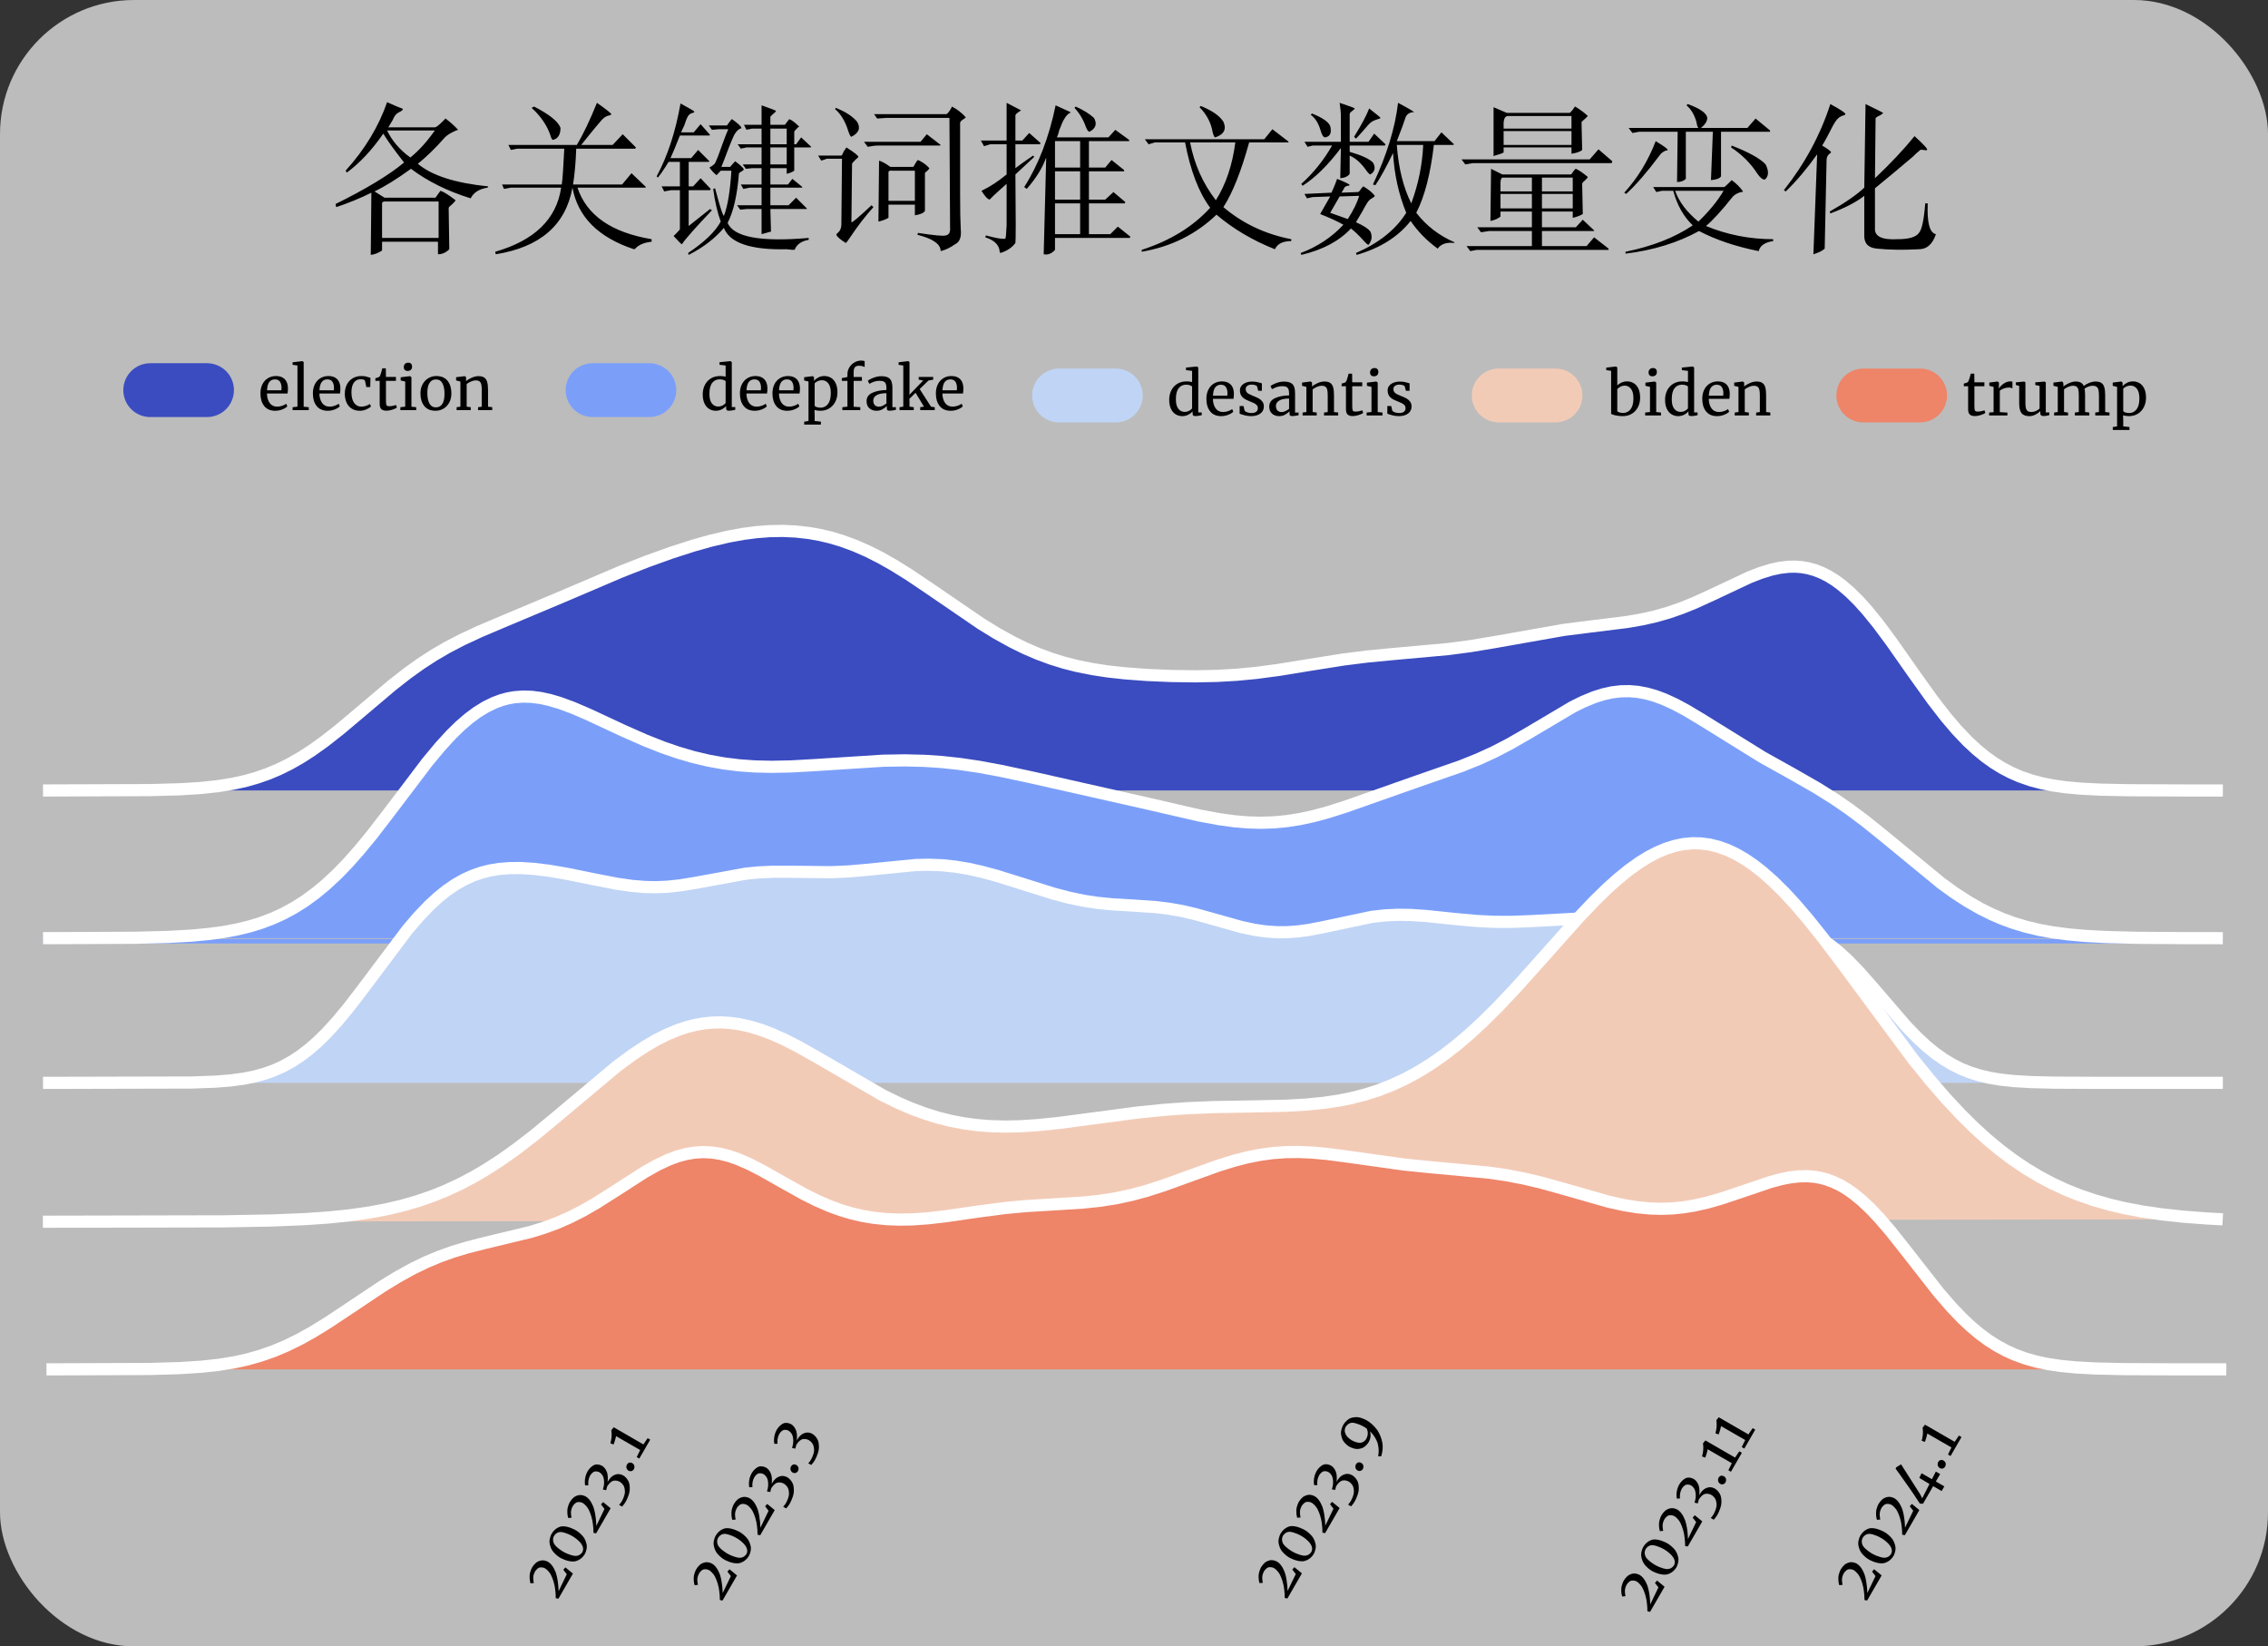<svg xmlns="http://www.w3.org/2000/svg" xmlns:xlink="http://www.w3.org/1999/xlink" width="846" height="614" viewBox="0 0 846 614" fill="none">
<rect x="0" y="0" width="846" height="614" fill="#333333" stroke="none"/>
<rect  x="0" y="0" width="846" height="614" rx="50"    fill="#DEDEDE" fill-opacity="0.8">
</rect>
<path     fill="#3B4CC0"  d="M16.045 294.801L55.928 294.664L67.323 294.343L74.649 293.889L81.16 293.202L86.857 292.289L91.74 291.203L95.81 290.045L99.88 288.624L103.95 286.917L108.019 284.908L112.089 282.595L116.159 279.987L121.043 276.5L126.74 272.024L134.065 265.858L146.275 255.533L151.971 251.085L156.855 247.586L161.739 244.411L166.623 241.555L172.319 238.583L178.832 235.554L187.785 231.752L208.947 222.863L231.737 213.147L241.503 209.322L250.458 206.105L258.596 203.483L265.107 201.654L271.619 200.127L277.317 199.088L282.201 198.454L287.084 198.084L291.968 198L296.852 198.224L301.734 198.775L305.805 199.494L309.874 200.458L313.943 201.672L318.827 203.457L323.711 205.594L328.595 208.065L333.478 210.836L339.175 214.389L346.501 219.315L366.036 232.678L371.732 236.174L377.431 239.334L382.314 241.738L387.197 243.844L392.08 245.648L396.964 247.159L401.848 248.399L407.546 249.54L413.243 250.402L419.754 251.119L427.894 251.72L436.847 252.104L445.8 252.228L453.94 252.067L461.264 251.652L468.59 250.951L476.73 249.867L488.125 248.02L501.147 245.958L510.1 244.83L519.868 243.897L540.216 242.057L548.356 240.985L557.309 239.501L583.355 234.909L593.121 233.67L606.958 231.955L612.656 230.959L617.54 229.848L622.423 228.452L627.307 226.756L632.191 224.778L638.702 221.802L652.539 215.295L656.608 213.709L660.677 212.449L663.934 211.745L667.189 211.365L669.63 211.322L672.072 211.505L674.514 211.931L676.956 212.612L679.398 213.559L681.84 214.777L684.282 216.27L686.724 218.035L689.98 220.802L693.235 224.017L696.491 227.638L700.56 232.656L705.444 239.225L713.583 250.823L720.908 261.065L725.792 267.372L729.861 272.153L733.931 276.431L737.187 279.464L740.443 282.147L743.698 284.483L746.954 286.489L750.209 288.185L753.466 289.6L757.535 291.018L761.604 292.102L765.675 292.913L770.559 293.603L776.255 294.122L783.581 294.493L794.161 294.714L815.324 294.797L829.161 294.802">
</path>
<path d="M55.892 292.397L16.038 292.534L16.053 297.068L55.964 296.93L67.425 296.608L74.838 296.149L81.459 295.45L87.282 294.517L92.297 293.402L96.494 292.207L100.693 290.741L104.891 288.98L109.082 286.912L113.261 284.537L117.43 281.865L122.402 278.315L128.17 273.783L135.525 267.592L147.704 257.292L153.329 252.9L158.133 249.459L162.929 246.341L167.719 243.54L173.322 240.617L179.753 237.626L188.671 233.839L209.825 224.954L232.595 215.246L242.3 211.445L251.188 208.251L259.25 205.654L265.673 203.85L272.081 202.347L277.666 201.329L282.432 200.71L287.189 200.349L291.935 200.268L296.672 200.485L301.409 201.019L305.345 201.715L309.288 202.649L313.229 203.824L317.982 205.562L322.743 207.646L327.523 210.063L332.318 212.785L337.942 216.292L345.235 221.196L364.802 234.581L370.589 238.132L376.379 241.344L381.364 243.798L386.354 245.949L391.352 247.795L396.349 249.342L401.346 250.61L407.153 251.774L412.949 252.65L419.546 253.377L427.761 253.984L436.782 254.371L445.806 254.495L454.026 254.333L461.436 253.913L468.847 253.204L477.061 252.11L488.487 250.257L501.466 248.202L510.349 247.084L520.083 246.154L540.466 244.311L548.689 243.227L557.679 241.737L583.694 237.151L593.406 235.919L607.292 234.198L613.102 233.182L618.103 232.044L623.107 230.614L628.104 228.878L633.087 226.86L639.644 223.864L653.433 217.379L657.355 215.85L661.253 214.644L664.305 213.984L667.34 213.63L669.565 213.59L671.792 213.758L674.013 214.145L676.24 214.766L678.48 215.634L680.74 216.762L683.024 218.158L685.323 219.82L688.446 222.474L691.593 225.582L694.766 229.111L698.769 234.047L703.587 240.528L703.624 240.578L711.727 252.125L719.089 262.419L724.031 268.802L728.175 273.67L732.335 278.043L735.692 281.17L739.059 283.944L742.441 286.372L745.834 288.462L749.232 290.233L752.639 291.713L756.869 293.186L761.09 294.311L765.294 295.149L770.297 295.856L776.095 296.384L783.499 296.759L794.114 296.981L815.315 297.064L829.159 297.069L829.161 292.535L815.332 292.53L794.208 292.448L783.662 292.227L776.415 291.86L770.82 291.351L766.055 290.677L762.118 289.893L758.2 288.849L754.291 287.487L751.186 286.138L748.074 284.517L744.955 282.595L741.826 280.349L738.681 277.759L735.525 274.819L731.547 270.636L727.552 265.943L722.727 259.712L715.438 249.521L707.281 237.897L702.351 231.265L698.215 226.165L694.875 222.451L691.512 219.129L688.123 216.25L685.538 214.381L682.939 212.792L680.315 211.483L677.672 210.458L675.014 209.717L672.352 209.253L669.695 209.053L667.036 209.101L663.562 209.506L660.101 210.254L655.86 211.567L651.643 213.211L637.759 219.74L631.293 222.695L626.509 224.633L621.739 226.289L616.976 227.651L612.208 228.736L606.622 229.713L592.835 231.421L583.015 232.666L556.938 237.264L548.022 238.742L539.965 239.804L519.652 241.64L509.85 242.577L500.828 243.713L487.762 245.782L476.398 247.624L468.332 248.698L461.092 249.391L453.853 249.802L445.793 249.96L436.911 249.838L428.026 249.457L419.961 248.861L413.536 248.154L407.938 247.307L402.349 246.187L397.578 244.976L392.808 243.5L388.038 241.738L383.264 239.679L378.481 237.325L372.875 234.215L367.269 230.775L347.765 217.434L340.407 212.486L334.638 208.888L329.666 206.066L324.677 203.543L319.671 201.352L314.657 199.519L310.459 198.267L306.263 197.273L302.058 196.53L297.03 195.963L292 195.732L286.979 195.818L281.968 196.199L276.967 196.848L271.156 197.907L264.541 199.458L257.942 201.312L249.726 203.959L240.706 207.199L230.879 211.049L208.069 220.773L186.898 229.666L177.91 233.483L171.316 236.549L165.525 239.571L160.548 242.481L155.576 245.713L150.613 249.269L144.844 253.773L132.605 264.124L125.309 270.265L119.683 274.685L114.888 278.109L110.916 280.654L106.957 282.904L103.009 284.853L99.068 286.506L95.125 287.883L91.184 289.005L86.431 290.061L80.861 290.954L74.46 291.63L67.221 292.078L55.892 292.397Z" fill-rule="evenodd"  fill="#FFFFFF" >
</path>
<path d="M16.045 350.179L829.16 350.179L829.16 351.868L16.045 351.868L16.045 350.179Z" fill-rule="evenodd"  fill="#7B9FF9" >
</path>
<path     fill="#7B9FF9"  d="M16.045 349.884L50.23 349.732L62.44 349.424L71.392 348.928L77.904 348.321L83.602 347.538L88.486 346.621L93.369 345.42L97.439 344.159L101.508 342.622L105.577 340.772L109.648 338.575L113.717 336.001L117.787 333.024L121.856 329.631L125.925 325.818L129.996 321.598L134.065 316.999L138.949 311.051L145.46 302.59L159.297 284.328L164.181 278.447L168.25 274.003L171.506 270.816L174.761 267.999L178.017 265.583L181.274 263.586L184.529 262.016L186.971 261.119L189.412 260.456L191.854 260.02L195.111 259.774L198.365 259.88L201.622 260.304L204.877 261.005L208.947 262.207L213.83 264.017L219.528 266.469L232.55 272.537L240.69 276.128L247.201 278.699L252.899 280.663L258.596 282.33L264.294 283.678L269.991 284.704L275.689 285.412L281.386 285.827L287.897 285.979L295.223 285.824L304.176 285.32L329.408 283.699L337.548 283.566L344.873 283.751L351.384 284.189L357.896 284.892L365.221 285.978L373.36 287.485L384.756 289.915L427.08 299.456L447.428 304.139L454.753 305.497L460.451 306.278L465.335 306.695L470.219 306.842L475.101 306.692L479.985 306.232L484.869 305.468L489.752 304.416L495.45 302.88L501.962 300.81L511.729 297.366L528.008 291.628L545.099 285.681L551.611 283.057L557.309 280.444L563.005 277.497L569.518 273.764L586.61 263.632L590.679 261.627L594.75 259.967L598.005 258.94L601.261 258.215L604.516 257.817L607.772 257.759L611.028 258.041L614.283 258.657L617.54 259.588L620.794 260.806L624.865 262.676L628.935 264.857L634.631 268.268L657.422 282.389L668.817 288.753L677.77 293.878L684.282 297.961L689.98 301.883L695.677 306.148L702.188 311.377L724.164 329.439L729.048 332.959L733.931 336.136L738.814 338.931L742.885 340.958L746.954 342.711L751.024 344.201L755.907 345.666L760.791 346.818L765.675 347.703L771.372 348.457L777.883 349.036L786.023 349.467L797.418 349.746L816.138 349.87L829.161 349.884">
</path>
<path d="M50.22 347.465L16.035 347.617L16.055 352.151L50.24 351.999L62.531 351.69L71.561 351.19L78.163 350.573L83.966 349.776L88.966 348.838L93.976 347.605L98.175 346.304L102.378 344.716L106.586 342.804L110.794 340.533L114.994 337.876L119.183 334.811L123.358 331.33L127.517 327.433L131.661 323.136L135.79 318.47L140.723 312.462L147.256 303.972L161.073 285.737L165.889 279.938L169.88 275.58L173.042 272.484L176.18 269.769L179.288 267.463L182.361 265.578L185.414 264.106L187.659 263.281L189.909 262.67L192.139 262.272L195.159 262.043L198.181 262.143L201.236 262.54L204.316 263.204L208.231 264.359L212.987 266.122L218.6 268.538L231.592 274.592L239.816 278.22L246.415 280.826L252.211 282.824L258.016 284.522L263.832 285.899L269.65 286.946L275.467 287.669L281.277 288.092L287.894 288.247L295.31 288.09L304.303 287.583L329.498 285.965L337.537 285.834L344.768 286.016L351.186 286.448L357.607 287.141L364.848 288.215L372.916 289.708L384.283 292.132L426.581 301.667L446.966 306.359L454.392 307.736L460.2 308.531L465.204 308.959L470.219 309.11L475.242 308.956L480.266 308.482L485.282 307.698L490.286 306.62L496.089 305.055L502.682 302.96L512.482 299.504L528.761 293.766L545.896 287.804L552.507 285.14L558.302 282.483L564.09 279.489L570.645 275.73L587.69 265.627L591.609 263.696L595.52 262.101L598.593 261.131L601.645 260.452L604.674 260.082L607.694 260.027L610.718 260.289L613.759 260.866L616.829 261.743L619.923 262.9L623.855 264.707L627.816 266.83L633.466 270.213L656.272 284.343L667.712 290.732L676.604 295.822L683.036 299.856L688.657 303.725L694.287 307.94L700.768 313.144L722.78 331.236L727.766 334.83L732.748 338.071L737.745 340.931L741.93 343.015L746.115 344.818L750.307 346.353L755.32 347.857L760.328 349.038L765.324 349.943L771.122 350.711L777.722 351.298L785.935 351.733L797.362 352.012L816.123 352.137L829.158 352.151L829.163 347.617L816.153 347.603L797.473 347.48L786.142 347.203L786.078 347.2L778.043 346.775L771.621 346.203L766.025 345.463L761.253 344.598L756.493 343.475L751.739 342.049L747.793 340.604L743.839 338.9L739.883 336.931L735.112 334.2L730.329 331.088L725.548 327.642L703.607 309.609L697.066 304.356L691.302 300.041L685.527 296.066L678.936 291.933L669.922 286.774L658.572 280.435L635.795 266.323L630.053 262.885L625.874 260.645L621.666 258.711L618.249 257.433L614.806 256.449L611.338 255.792L607.849 255.49L604.357 255.553L600.876 255.978L597.416 256.748L593.979 257.833L589.748 259.558L585.529 261.637L568.39 271.797L561.92 275.506L556.315 278.406L550.713 280.974L544.302 283.557L527.254 289.489L510.975 295.228L501.241 298.66L494.811 300.704L489.218 302.212L484.454 303.238L479.703 303.981L474.959 304.428L470.218 304.574L465.465 304.43L460.701 304.024L455.113 303.258L447.888 301.919L427.578 297.244L385.229 287.698L373.802 285.261L365.593 283.741L358.183 282.643L351.582 281.931L344.978 281.486L337.557 281.299L329.316 281.433L304.048 283.056L295.135 283.559L287.899 283.712L281.495 283.562L275.911 283.155L270.332 282.462L264.756 281.458L259.176 280.137L253.587 278.502L247.987 276.572L241.564 274.036L233.507 270.482L220.454 264.4L214.672 261.912L209.663 260.054L205.437 258.807L202.007 258.068L198.549 257.618L195.062 257.504L191.568 257.768L188.915 258.242L186.281 258.957L183.643 259.926L180.185 261.594L176.747 263.703L173.342 266.229L169.97 269.147L166.62 272.426L162.471 276.957L157.52 282.919L143.663 301.207L137.174 309.64L132.339 315.528L128.33 320.059L124.333 324.203L120.353 327.932L116.39 331.236L112.44 334.126L108.502 336.618L104.569 338.74L100.637 340.527L96.702 342.014L92.763 343.234L88.005 344.405L83.238 345.299L77.644 346.068L71.224 346.667L62.348 347.159L50.22 347.465Z" fill-rule="evenodd"  fill="#FFFFFF" >
</path>
<path     fill="#C0D4F5"  d="M16.045 403.846L71.392 403.712L80.346 403.39L86.044 402.935L90.927 402.276L94.997 401.458L99.066 400.321L102.322 399.135L105.577 397.663L108.834 395.873L112.089 393.742L115.345 391.253L118.601 388.401L121.856 385.195L125.925 380.722L129.996 375.804L134.88 369.455L151.971 346.716L156.041 341.964L160.111 337.707L163.366 334.704L166.623 332.085L169.877 329.856L173.134 328.013L176.39 326.54L179.645 325.413L182.901 324.601L186.156 324.07L190.227 323.744L194.296 323.732L199.18 324.042L204.877 324.741L211.389 325.852L221.97 328.011L230.108 329.583L235.806 330.401L240.69 330.8L244.76 330.874L248.829 330.702L253.713 330.188L259.411 329.253L278.131 325.833L283.015 325.352L288.712 325.098L295.223 325.112L309.874 325.28L316.385 325.003L322.896 324.441L341.617 322.594L346.501 322.493L351.384 322.683L356.268 323.185L361.152 323.992L366.036 325.073L371.732 326.612L379.872 329.145L392.895 333.241L398.593 334.746L404.29 335.939L409.173 336.684L414.87 337.257L423.01 337.74L431.149 338.298L436.033 338.888L440.916 339.751L445.8 340.887L452.311 342.705L462.893 345.681L467.777 346.731L471.846 347.334L475.915 347.648L479.985 347.657L484.055 347.371L488.125 346.82L493.009 345.89L511.729 341.928L516.611 341.379L521.495 341.153L526.379 341.23L532.077 341.619L542.658 342.725L550.798 343.464L557.309 343.784L563.82 343.81L571.146 343.519L593.121 342.349L598.819 342.474L604.516 342.869L611.841 343.683L626.493 345.395L632.191 345.747L637.888 345.829L644.399 345.621L659.05 344.957L663.119 345.114L666.375 345.483L669.63 346.132L672.887 347.114L676.142 348.472L679.398 350.235L682.654 352.419L685.909 355.017L689.165 357.998L693.235 362.191L698.118 367.715L711.141 382.831L715.211 387.019L718.466 390.029L721.723 392.699L724.978 395.014L728.234 396.977L731.49 398.601L734.745 399.918L738.001 400.961L742.071 401.938L746.14 402.624L751.024 403.159L757.535 403.549L766.488 403.765L784.395 403.843L829.161 403.846">
</path>
<path d="M71.349 401.445L16.04 401.579L16.051 406.113L71.436 405.979L80.477 405.654L86.286 405.19L91.303 404.513L95.526 403.664L99.76 402.481L103.179 401.236L106.592 399.692L110.002 397.818L113.399 395.594L116.781 393.008L120.144 390.062L123.491 386.766L127.637 382.209L131.768 377.218L136.676 370.837L153.74 348.136L157.722 343.486L161.7 339.325L164.847 336.422L167.975 333.906L171.078 331.782L174.161 330.036L177.229 328.648L180.291 327.589L183.359 326.823L186.429 326.322L190.32 326.011L194.227 325.999L198.969 326.3L204.547 326.985L210.971 328.081L221.516 330.232L229.732 331.819L235.553 332.654L240.577 333.065L244.786 333.141L248.995 332.964L254.015 332.436L259.778 331.49L278.446 328.08L283.176 327.614L288.759 327.365L295.218 327.379L309.909 327.547L316.531 327.266L323.091 326.699L341.751 324.858L346.48 324.761L351.224 324.945L355.967 325.433L360.721 326.219L365.494 327.275L371.099 328.79L379.199 331.309L392.264 335.419L398.07 336.953L403.886 338.171L408.889 338.934L414.689 339.517L422.876 340.003L430.935 340.555L435.699 341.131L440.461 341.973L445.238 343.084L451.701 344.889L462.347 347.883L467.372 348.963L471.592 349.588L475.825 349.915L480.062 349.924L484.287 349.627L488.489 349.059L493.432 348.117L512.091 344.169L516.79 343.64L521.529 343.421L526.283 343.496L531.881 343.878L542.421 344.98L550.639 345.726L557.248 346.051L563.86 346.077L571.235 345.784L593.156 344.618L598.715 344.739L604.312 345.127L611.591 345.936L626.291 347.654L632.104 348.013L637.907 348.096L644.47 347.887L659.057 347.226L662.947 347.376L666.025 347.725L669.08 348.334L672.121 349.251L675.163 350.52L678.224 352.177L681.313 354.249L684.434 356.741L687.585 359.625L691.571 363.732L696.42 369.216L709.467 384.362L713.627 388.642L716.976 391.739L720.345 394.501L723.733 396.911L727.14 398.965L730.557 400.669L733.973 402.052L737.39 403.145L741.617 404.161L745.828 404.87L750.832 405.418L757.439 405.814L766.433 406.031L784.385 406.11L829.16 406.113L829.16 401.579L784.405 401.576L766.542 401.499L757.63 401.284L751.215 400.899L746.451 400.377L742.524 399.716L738.612 398.776L735.516 397.785L732.423 396.533L729.326 394.988L726.221 393.116L723.1 390.896L719.955 388.319L716.795 385.396L712.814 381.3L699.816 366.213L694.898 360.65L690.745 356.372L687.383 353.293L683.995 350.588L680.571 348.292L677.12 346.423L673.652 344.977L670.18 343.931L666.725 343.241L663.29 342.852L659.042 342.688L644.326 343.355L637.867 343.561L632.277 343.481L626.694 343.136L612.091 341.43L604.719 340.611L598.922 340.208L593.085 340.081L571.055 341.254L563.779 341.543L557.368 341.518L550.955 341.202L542.893 340.471L532.272 339.361L526.474 338.965L521.46 338.885L516.432 339.118L511.366 339.688L492.584 343.663L487.76 344.582L483.823 345.114L479.907 345.39L476.005 345.381L472.099 345.08L468.181 344.499L463.438 343.48L452.92 340.522L446.362 338.69L441.37 337.529L436.366 336.644L431.362 336.04L423.144 335.477L415.05 334.996L409.457 334.435L404.693 333.708L399.115 332.539L393.524 331.062L380.545 326.98L372.365 324.435L366.576 322.871L361.582 321.765L356.569 320.937L351.544 320.42L346.521 320.225L341.482 320.329L322.701 322.182L316.239 322.74L309.838 323.012L295.227 322.845L288.663 322.831L282.853 323.09L277.816 323.586L259.043 327.016L253.41 327.941L248.662 328.44L244.732 328.606L240.803 328.534L236.06 328.147L230.484 327.347L222.422 325.789L211.806 323.623L205.205 322.497L199.39 321.783L194.364 321.464L190.132 321.478L185.882 321.817L182.443 322.379L178.998 323.238L175.55 324.431L172.106 325.99L168.676 327.931L165.269 330.264L161.885 332.985L158.522 336.088L154.359 340.442L150.202 345.296L133.082 368.073L128.223 374.389L124.212 379.236L120.22 383.623L117.057 386.739L113.908 389.498L110.778 391.891L107.665 393.928L104.563 395.634L101.466 397.034L98.372 398.161L94.468 399.252L90.552 400.04L85.802 400.68L80.215 401.126L71.349 401.445Z" fill-rule="evenodd"  fill="#FFFFFF" >
</path>
<path     fill="#F2CBB7"  d="M16 455.633L83.556 455.488L101.463 455.165L113.672 454.665L122.625 454.042L130.764 453.2L138.089 452.142L144.6 450.901L150.298 449.54L155.995 447.883L161.693 445.898L166.577 443.909L171.461 441.643L176.345 439.089L181.228 436.242L186.925 432.561L192.623 428.516L199.134 423.5L206.46 417.475L230.063 397.686L235.761 393.48L240.645 390.248L244.714 387.873L248.783 385.825L252.854 384.134L256.109 383.054L259.365 382.226L262.62 381.656L265.876 381.344L269.133 381.291L272.388 381.49L275.644 381.936L279.713 382.821L283.783 384.046L287.852 385.574L292.736 387.755L297.619 390.245L304.131 393.907L329.362 408.524L335.06 411.3L339.944 413.404L344.828 415.227L349.712 416.758L354.595 417.99L359.478 418.928L364.361 419.586L369.245 419.982L374.943 420.143L380.64 420.022L387.151 419.599L395.291 418.755L406.686 417.245L424.592 414.874L434.36 413.887L443.313 413.262L453.08 412.87L466.917 412.643L479.939 412.355L487.265 411.937L493.776 411.289L499.474 410.438L504.358 409.452L509.242 408.194L514.125 406.633L519.008 404.74L523.892 402.492L528.775 399.869L533.659 396.861L538.543 393.462L543.427 389.677L548.31 385.519L553.194 381.01L558.891 375.353L565.402 368.452L574.355 358.465L589.006 342.032L594.704 336.049L599.588 331.284L603.657 327.641L607.727 324.352L611.796 321.466L615.052 319.479L618.307 317.801L621.563 316.447L624.82 315.435L628.075 314.776L631.331 314.479L634.586 314.551L637.842 314.993L641.098 315.805L644.353 316.983L647.61 318.52L650.865 320.404L654.121 322.622L657.377 325.158L661.446 328.747L665.516 332.763L669.585 337.16L674.469 342.868L680.167 350.01L687.492 359.729L713.537 394.896L720.048 402.938L725.747 409.522L731.445 415.628L736.327 420.454L741.211 424.895L746.095 428.945L750.978 432.609L755.862 435.895L760.746 438.822L765.629 441.405L770.513 443.668L775.397 445.636L781.094 447.592L786.792 449.223L792.489 450.568L799 451.805L806.325 452.879L814.465 453.755L823.418 454.428L829.115 454.735">
</path>
<path d="M83.552 453.22L15.995 453.365L16.005 457.899L83.561 457.755L101.529 457.431L113.797 456.929L122.82 456.301L131.042 455.449L138.464 454.378L145.076 453.118L150.879 451.731L156.685 450.043L162.494 448.019L167.482 445.988L172.464 443.676L177.441 441.073L182.415 438.174L188.197 434.437L193.972 430.338L200.547 425.274L207.9 419.225L231.466 399.468L237.061 395.338L241.843 392.174L245.796 389.867L249.729 387.887L253.647 386.26L256.746 385.231L259.841 384.445L262.924 383.904L266.003 383.609L269.082 383.559L272.164 383.748L275.249 384.171L279.145 385.018L283.057 386.195L286.99 387.672L291.758 389.801L296.548 392.244L303.019 395.883L328.296 410.526L334.115 413.361L339.099 415.508L344.092 417.372L349.095 418.94L354.104 420.203L359.112 421.165L364.118 421.841L369.121 422.246L374.935 422.41L380.738 422.287L387.342 421.858L395.557 421.006L406.984 419.491L424.855 417.125L434.553 416.146L443.437 415.525L453.144 415.136L466.954 414.909L480.029 414.62L487.442 414.198L494.056 413.539L499.866 412.672L504.865 411.662L509.87 410.374L514.881 408.772L519.893 406.829L524.903 404.522L529.907 401.834L534.902 398.758L539.886 395.289L544.856 391.437L549.815 387.215L554.762 382.647L560.514 376.935L567.071 369.987L576.043 359.978L590.673 343.569L596.318 337.642L601.136 332.941L605.127 329.368L609.096 326.16L613.044 323.361L616.163 321.457L619.264 319.859L622.337 318.581L625.383 317.634L628.404 317.022L631.409 316.749L634.408 316.814L637.414 317.223L640.437 317.977L643.482 319.078L646.556 320.529L649.657 322.324L652.785 324.455L655.929 326.904L659.899 330.405L663.887 334.34L667.892 338.668L672.721 344.312L678.356 351.375L678.395 351.424L685.682 361.093L711.745 396.284L718.31 404.393L724.06 411.037L729.818 417.207L734.767 422.099L739.724 426.607L744.69 430.725L749.664 434.457L754.646 437.809L759.632 440.797L764.622 443.436L769.612 445.748L774.605 447.76L780.413 449.755L786.219 451.417L792.016 452.786L798.624 454.041L806.04 455.128L814.259 456.013L823.249 456.688L828.993 456.999L829.237 452.471L823.588 452.167L814.672 451.497L806.611 450.629L799.376 449.569L792.961 448.35L787.364 447.029L781.774 445.428L776.189 443.51L771.414 441.586L766.637 439.373L761.859 436.846L757.078 433.981L752.292 430.76L747.499 427.164L742.697 423.182L737.888 418.809L733.071 414.047L727.433 408.006L721.787 401.482L715.33 393.507L689.303 358.364L681.958 348.621L676.217 341.424L671.279 335.653L667.145 331.185L662.994 327.089L658.825 323.412L655.457 320.789L652.072 318.483L648.663 316.51L645.225 314.887L641.76 313.634L638.27 312.763L634.764 312.287L631.253 312.21L627.746 312.529L624.257 313.236L620.79 314.314L617.351 315.744L613.941 317.502L610.548 319.572L606.357 322.544L602.188 325.914L598.04 329.628L593.091 334.455L587.339 340.495L572.667 356.952L563.753 366.896L563.713 366.938L557.267 373.77L551.626 379.372L546.805 383.823L541.997 387.917L537.2 391.634L532.416 394.964L527.644 397.903L522.88 400.461L518.123 402.652L513.37 404.495L508.614 406.015L503.851 407.241L499.082 408.205L493.497 409.038L487.088 409.676L479.85 410.09L466.88 410.376L453.016 410.604L443.188 410.998L434.167 411.628L424.33 412.622L406.388 414.997L395.025 416.503L386.961 417.339L380.542 417.756L374.951 417.875L369.369 417.717L364.605 417.331L359.843 416.689L355.087 415.775L350.328 414.575L345.564 413.082L340.789 411.3L336.006 409.239L330.428 406.521L305.242 391.931L298.69 388.247L293.714 385.709L288.714 383.476L284.508 381.896L280.281 380.625L276.039 379.702L272.611 379.233L269.184 379.023L265.75 379.079L262.316 379.407L258.89 380.008L255.472 380.877L252.061 382.009L247.838 383.763L243.632 385.88L239.447 388.322L234.461 391.621L228.66 395.904L205.02 415.723L197.722 421.726L191.275 426.692L185.653 430.683L180.042 434.31L175.248 437.103L170.458 439.608L165.672 441.83L160.892 443.776L155.306 445.722L149.718 447.347L144.124 448.684L137.715 449.905L130.485 450.949L122.429 451.783L113.547 452.401L101.396 452.898L83.552 453.22Z" fill-rule="evenodd"  fill="#FFFFFF" >
</path>
<path     fill="#EE8468"  d="M17.337 510.69L55.591 510.547L66.987 510.223L75.126 509.703L81.637 508.993L87.335 508.07L92.219 506.998L97.102 505.625L101.985 503.919L106.869 501.863L111.753 499.463L116.637 496.747L122.335 493.24L130.473 487.834L142.683 479.684L148.379 476.202L154.078 473.069L158.961 470.709L163.845 468.659L168.729 466.905L174.426 465.184L180.937 463.53L198.03 459.411L202.914 457.899L207.797 456.095L212.681 453.951L217.563 451.457L222.447 448.639L228.958 444.514L240.355 437.179L245.237 434.436L249.308 432.525L252.563 431.308L255.819 430.41L259.074 429.854L262.33 429.657L265.586 429.821L268.841 430.335L272.097 431.176L275.352 432.311L279.423 434.077L284.307 436.576L291.631 440.723L299.771 445.269L304.655 447.711L309.538 449.831L313.608 451.314L317.677 452.529L321.746 453.475L325.817 454.161L330.699 454.664L335.583 454.848L340.467 454.754L346.165 454.35L352.676 453.6L364.886 451.826L374.652 450.548L382.792 449.789L392.559 449.196L403.954 448.488L410.465 447.798L416.162 446.902L421.86 445.689L427.558 444.159L434.069 442.072L443.023 438.832L454.417 434.72L460.114 432.944L464.998 431.678L469.882 430.698L474.765 430.028L479.649 429.675L484.533 429.621L489.417 429.835L495.113 430.356L503.253 431.429L523.601 434.284L533.369 435.275L555.344 437.315L561.855 438.265L568.368 439.505L574.879 441.044L583.018 443.303L600.111 448.182L605.808 449.438L610.691 450.226L615.575 450.694L619.644 450.812L623.715 450.671L627.784 450.27L631.854 449.616L636.737 448.524L641.621 447.143L648.132 444.985L660.342 440.835L664.411 439.748L667.667 439.104L670.922 438.722L674.179 438.656L676.62 438.846L679.062 439.26L681.504 439.915L683.946 440.824L686.388 441.992L688.83 443.426L691.272 445.121L694.526 447.774L697.783 450.848L701.038 454.294L705.107 459.032L710.805 466.207L723.014 481.821L727.898 487.473L731.968 491.719L735.222 494.766L738.479 497.486L741.735 499.876L744.99 501.943L748.246 503.703L751.501 505.179L755.572 506.666L759.641 507.81L763.71 508.671L768.594 509.406L774.292 509.96L781.617 510.358L792.198 510.596L811.732 510.683L830.452 510.69">
</path>
<path d="M55.555 508.281L17.329 508.423L17.346 512.957L55.628 512.814L67.092 512.488L75.322 511.962L81.942 511.24L87.76 510.298L92.769 509.198L97.783 507.788L102.8 506.036L107.81 503.927L112.805 501.472L117.782 498.703L123.556 495.151L131.728 489.722L143.903 481.594L149.517 478.163L155.117 475.085L159.894 472.776L164.667 470.773L169.44 469.058L175.033 467.368L181.495 465.727L198.631 461.598L203.642 460.047L208.646 458.198L213.653 456L218.646 453.449L223.62 450.58L230.171 446.429L241.524 439.122L246.275 436.453L250.187 434.616L253.262 433.467L256.312 432.625L259.333 432.109L262.341 431.927L265.352 432.079L268.38 432.557L271.439 433.348L274.527 434.424L278.454 436.128L283.231 438.573L290.514 442.696L298.711 447.274L303.696 449.767L308.698 451.937L312.894 453.467L317.095 454.722L321.301 455.699L325.512 456.408L330.54 456.927L335.562 457.116L340.569 457.02L346.375 456.608L352.969 455.848L365.211 454.07L374.904 452.801L382.965 452.049L392.696 451.459L404.144 450.748L410.761 450.046L416.574 449.132L422.39 447.894L428.198 446.335L434.801 444.218L443.794 440.963L455.139 436.87L460.736 435.125L465.506 433.889L470.259 432.935L475.001 432.284L479.743 431.941L484.496 431.889L489.264 432.097L494.862 432.61L502.957 433.677L523.329 436.535L533.14 437.53L555.075 439.567L561.48 440.501L567.895 441.723L574.315 443.24L582.411 445.487L599.555 450.381L605.382 451.666L610.402 452.476L615.434 452.958L619.651 453.08L623.865 452.934L628.076 452.52L632.281 451.843L637.293 450.722L642.286 449.311L648.846 447.136L661 443.006L664.924 441.958L668.02 441.345L671.077 440.987L674.113 440.925L676.342 441.098L678.578 441.477L680.813 442.077L683.059 442.913L685.322 443.995L687.608 445.337L689.907 446.933L693.03 449.479L696.179 452.452L699.352 455.811L703.359 460.476L709.03 467.617L721.263 483.261L726.221 488.999L730.373 493.332L733.72 496.465L737.08 499.272L740.455 501.749L743.842 503.9L747.238 505.735L750.643 507.279L754.875 508.825L759.099 510.013L763.307 510.903L768.315 511.656L774.121 512.221L781.529 512.624L792.147 512.862L811.722 512.95L830.451 512.957L830.453 508.423L811.742 508.416L792.249 508.329L781.703 508.092L774.463 507.699L768.872 507.155L764.114 506.439L760.183 505.608L756.268 504.507L752.359 503.079L749.254 501.671L746.138 499.987L743.014 498.003L739.877 495.701L736.725 493.068L733.561 490.105L729.575 485.947L724.766 480.38L712.58 464.797L706.855 457.588L702.722 452.776L699.386 449.244L696.022 446.069L692.636 443.308L690.051 441.515L687.453 439.988L684.832 438.735L682.194 437.753L679.546 437.043L676.898 436.593L674.243 436.387L670.767 436.458L667.315 436.862L663.898 437.539L659.684 438.664L647.419 442.833L640.956 444.975L636.181 446.325L631.426 447.388L627.493 448.021L623.564 448.408L619.638 448.544L615.716 448.43L610.98 447.976L606.232 447.21L600.666 445.983L583.624 441.118L575.443 438.847L568.841 437.288L562.231 436.028L555.613 435.063L533.597 433.019L523.873 432.033L503.549 429.181L495.365 428.103L489.569 427.572L484.57 427.354L479.555 427.409L474.529 427.772L469.504 428.462L464.49 429.468L459.492 430.764L453.695 432.571L442.251 436.7L433.337 439.926L426.918 441.984L421.33 443.484L415.749 444.672L410.169 445.55L403.764 446.229L392.422 446.933L382.618 447.528L374.399 448.294L364.559 449.583L352.383 451.352L345.955 452.092L340.365 452.489L335.604 452.58L330.858 452.401L326.122 451.913L322.191 451.251L318.258 450.337L314.321 449.161L310.378 447.724L305.613 445.656L300.831 443.265L292.748 438.75L285.382 434.58L280.391 432.026L276.178 430.198L272.755 429.005L269.302 428.112L265.82 427.563L262.318 427.386L258.814 427.599L255.325 428.194L251.862 429.15L248.427 430.434L244.198 432.419L239.185 435.236L227.745 442.599L221.273 446.699L216.48 449.464L211.708 451.902L206.948 453.992L202.185 455.752L197.428 457.224L180.378 461.333L173.818 462.999L168.017 464.752L163.022 466.546L158.029 468.641L153.037 471.054L147.241 474.24L141.461 477.773L129.219 485.945L121.113 491.33L115.491 494.79L110.701 497.454L105.929 499.8L101.171 501.802L96.42 503.462L91.669 504.798L86.911 505.842L81.333 506.745L74.931 507.444L66.883 507.958L55.555 508.281Z" fill-rule="evenodd"  fill="#FFFFFF" >
</path>
<path d="M207.307 596.031C207.329 593.635 206.876 591.358 206.876 591.358C206.424 589.082 205.526 587.372 205.526 587.372C204.628 585.663 203.372 584.937 203.372 584.937C202.292 584.314 201.28 584.593 201.28 584.593C200.268 584.873 199.576 586.07 199.576 586.07C198.93 587.19 198.907 588.25 198.907 588.25C198.884 589.31 199.135 590.371 199.135 590.371L197.889 590.489C197.481 589.337 197.56 587.681 197.56 587.681C197.639 586.025 198.478 584.572 198.478 584.572C199.271 583.198 200.316 582.545 200.316 582.545C201.361 581.891 202.426 581.905 202.426 581.905C203.492 581.918 204.454 582.473 204.454 582.473C206.398 583.595 207.372 586.645 207.372 586.645C208.347 589.695 208.356 593.443 208.356 593.443L211.418 587.096L210.127 585.434L210.901 584.546L213.708 586.848L208.301 596.213L207.307 596.031ZM218.147 579.568C216.696 582.081 214.239 582.324 214.239 582.324C211.781 582.568 209.033 580.981 209.033 580.981C207.109 579.87 206.074 578.33 206.074 578.33C205.039 576.79 204.976 575.131 204.976 575.131C204.913 573.471 205.752 572.019 205.752 572.019C207.225 569.466 209.545 569.235 209.545 569.235C211.864 569.003 214.711 570.647 214.711 570.647C216.616 571.747 217.687 573.268 217.687 573.268C218.759 574.79 218.878 576.443 218.878 576.443C218.997 578.095 218.147 579.568 218.147 579.568ZM217.191 578.911C218.88 575.986 213.638 572.959 213.638 572.959C211.086 571.486 209.332 571.35 209.332 571.35C207.578 571.214 206.682 572.765 206.682 572.765C205.809 574.277 206.695 575.757 206.695 575.757C207.582 577.237 210.016 578.643 210.016 578.643C212.51 580.082 214.414 580.253 214.414 580.253C216.318 580.423 217.191 578.911 217.191 578.911ZM221.374 571.666C221.396 569.271 220.943 566.994 220.943 566.994C220.491 564.717 219.593 563.008 219.593 563.008C218.695 561.298 217.439 560.573 217.439 560.573C216.359 559.949 215.347 560.229 215.347 560.229C214.334 560.508 213.643 561.706 213.643 561.706C212.997 562.825 212.974 563.885 212.974 563.885C212.951 564.945 213.202 566.006 213.202 566.006L211.956 566.124C211.548 564.973 211.627 563.317 211.627 563.317C211.706 561.661 212.545 560.208 212.545 560.208C213.338 558.834 214.383 558.18 214.383 558.18C215.428 557.527 216.493 557.54 216.493 557.54C217.559 557.553 218.521 558.109 218.521 558.109C220.465 559.231 221.439 562.281 221.439 562.281C222.414 565.33 222.423 569.079 222.423 569.079L225.485 562.732L224.193 561.07L224.968 560.182L227.775 562.483L222.368 571.848L221.374 571.666ZM233.384 560.067C233.124 560.519 232.738 561.029 232.738 561.029C232.351 561.539 232.038 561.855 232.038 561.855L230.919 561.209C231.489 560.675 232.011 559.772 232.011 559.772C232.906 558.221 233.067 556.808 233.067 556.808C233.228 555.396 232.73 554.31 232.73 554.31C232.231 553.224 231.23 552.646 231.23 552.646C229.895 551.875 228.688 552.264 228.688 552.264C227.481 552.654 226.487 554.331 226.487 554.331L226.293 555.031C226.115 555.792 226.107 555.761 226.107 555.761L224.873 555.494C225.192 554.579 225.298 553.671 225.298 553.671C225.49 552.159 225.067 550.92 225.067 550.92C224.643 549.681 223.681 549.125 223.681 549.125C222.562 548.479 221.662 548.836 221.662 548.836C220.762 549.194 220.173 550.215 220.173 550.215C219.663 551.098 219.507 552.094 219.507 552.094C219.35 553.09 219.462 553.94 219.462 553.94L218.272 553.96C218.04 553.093 218.217 551.585 218.217 551.585C218.394 550.077 219.119 548.821 219.119 548.821C220.15 547.034 221.561 546.383 221.561 546.383C222.971 545.731 224.561 546.649 224.561 546.649C225.955 547.454 226.459 549.211 226.459 549.211C226.963 550.967 226.62 552.785 226.62 552.785C226.714 552.578 226.918 552.224 226.918 552.224C227.587 551.066 228.529 550.432 228.529 550.432C229.471 549.798 230.485 549.742 230.485 549.742C231.499 549.686 232.422 550.219 232.422 550.219C233.855 551.046 234.495 552.567 234.495 552.567C235.135 554.089 234.86 556.037 234.86 556.037C234.586 557.986 233.384 560.067 233.384 560.067ZM236.427 547.95C236.133 548.461 235.564 548.63 235.564 548.63C234.995 548.799 234.445 548.481 234.445 548.481C233.837 548.13 233.68 547.45 233.68 547.45C233.522 546.77 233.862 546.181 233.862 546.181C234.214 545.573 234.764 545.458 234.764 545.458C235.314 545.344 235.844 545.65 235.844 545.65C236.492 546.024 236.636 546.683 236.636 546.683C236.779 547.342 236.427 547.95 236.427 547.95ZM229.796 535.588C229.715 536.091 229.421 537.099 229.421 537.099C229.127 538.107 228.888 538.702 228.888 538.702L227.675 538.264C228.037 537.138 228.133 535.793 228.133 535.793C228.229 534.447 228.028 533.389 228.028 533.389L228.04 533.37L228.927 532.285L240 538.678L241.583 536.346L242.545 536.901L238.464 543.969L237.502 543.414L238.788 540.779L229.796 535.588Z" fill-rule="evenodd"  fill="#000000" >
</path>
<path d="M268.516 596.723C268.538 594.328 268.086 592.051 268.086 592.051C267.633 589.774 266.736 588.064 266.736 588.064C265.838 586.355 264.581 585.63 264.581 585.63C263.501 585.006 262.489 585.286 262.489 585.286C261.477 585.565 260.786 586.763 260.786 586.763C260.14 587.882 260.117 588.942 260.117 588.942C260.094 590.002 260.345 591.063 260.345 591.063L259.099 591.181C258.69 590.029 258.769 588.373 258.769 588.373C258.848 586.718 259.687 585.265 259.687 585.265C260.481 583.89 261.525 583.237 261.525 583.237C262.57 582.584 263.636 582.597 263.636 582.597C264.702 582.61 265.664 583.166 265.664 583.166C267.607 584.288 268.582 587.337 268.582 587.337C269.557 590.387 269.565 594.135 269.565 594.135L272.628 587.788L271.336 586.126L272.11 585.238L274.918 587.54L269.511 596.905L268.516 596.723ZM279.356 580.26C277.906 582.773 275.448 583.016 275.448 583.016C272.991 583.26 270.242 581.673 270.242 581.673C268.318 580.562 267.283 579.022 267.283 579.022C266.248 577.482 266.185 575.823 266.185 575.823C266.123 574.164 266.961 572.711 266.961 572.711C268.435 570.159 270.754 569.927 270.754 569.927C273.074 569.696 275.921 571.339 275.921 571.339C277.825 572.439 278.897 573.961 278.897 573.961C279.968 575.482 280.087 577.135 280.087 577.135C280.207 578.787 279.356 580.26 279.356 580.26ZM278.401 579.603C280.089 576.678 274.847 573.651 274.847 573.651C272.295 572.178 270.541 572.042 270.541 572.042C268.787 571.906 267.892 573.457 267.892 573.457C267.019 574.969 267.905 576.449 267.905 576.449C268.791 577.93 271.226 579.335 271.226 579.335C273.719 580.775 275.623 580.945 275.623 580.945C277.528 581.115 278.401 579.603 278.401 579.603ZM282.583 572.359C282.605 569.963 282.153 567.686 282.153 567.686C281.7 565.409 280.802 563.7 280.802 563.7C279.905 561.99 278.648 561.265 278.648 561.265C277.568 560.642 276.556 560.921 276.556 560.921C275.544 561.201 274.853 562.398 274.853 562.398C274.206 563.517 274.183 564.577 274.183 564.577C274.16 565.637 274.412 566.698 274.412 566.698L273.165 566.817C272.757 565.665 272.836 564.009 272.836 564.009C272.915 562.353 273.754 560.9 273.754 560.9C274.548 559.526 275.592 558.873 275.592 558.873C276.637 558.219 277.703 558.232 277.703 558.232C278.768 558.246 279.73 558.801 279.73 558.801C281.674 559.923 282.649 562.973 282.649 562.973C283.624 566.022 283.632 569.771 283.632 569.771L286.695 563.424L285.403 561.762L286.177 560.874L288.985 563.175L283.578 572.54L282.583 572.359ZM294.594 560.76C294.333 561.211 293.947 561.721 293.947 561.721C293.561 562.231 293.247 562.548 293.247 562.548L292.128 561.901C292.699 561.367 293.22 560.464 293.22 560.464C294.116 558.913 294.277 557.501 294.277 557.501C294.438 556.088 293.939 555.002 293.939 555.002C293.441 553.916 292.439 553.338 292.439 553.338C291.104 552.567 289.898 552.957 289.898 552.957C288.691 553.346 287.697 555.023 287.697 555.023L287.502 555.723C287.324 556.484 287.316 556.453 287.316 556.453L286.083 556.186C286.402 555.271 286.507 554.363 286.507 554.363C286.7 552.851 286.276 551.612 286.276 551.612C285.853 550.373 284.891 549.817 284.891 549.817C283.772 549.171 282.872 549.529 282.872 549.529C281.972 549.886 281.382 550.907 281.382 550.907C280.872 551.79 280.716 552.786 280.716 552.786C280.56 553.783 280.671 554.632 280.671 554.632L279.482 554.652C279.249 553.785 279.426 552.277 279.426 552.277C279.603 550.77 280.329 549.513 280.329 549.513C281.36 547.726 282.77 547.075 282.77 547.075C284.181 546.423 285.771 547.341 285.771 547.341C287.165 548.146 287.669 549.903 287.669 549.903C288.173 551.66 287.83 553.478 287.83 553.478C287.924 553.27 288.128 552.917 288.128 552.917C288.796 551.758 289.738 551.124 289.738 551.124C290.68 550.49 291.694 550.434 291.694 550.434C292.708 550.378 293.631 550.911 293.631 550.911C295.064 551.738 295.704 553.26 295.704 553.26C296.344 554.781 296.07 556.73 296.07 556.73C295.795 558.679 294.594 560.76 294.594 560.76ZM297.637 548.643C297.342 549.153 296.773 549.322 296.773 549.322C296.205 549.491 295.655 549.174 295.655 549.174C295.046 548.822 294.889 548.142 294.889 548.142C294.732 547.463 295.072 546.874 295.072 546.874C295.423 546.265 295.974 546.151 295.974 546.151C296.524 546.037 297.054 546.343 297.054 546.343C297.702 546.717 297.845 547.375 297.845 547.375C297.988 548.034 297.637 548.643 297.637 548.643ZM303.945 544.562C303.685 545.014 303.299 545.524 303.299 545.524C302.912 546.034 302.599 546.35 302.599 546.35L301.48 545.704C302.05 545.17 302.572 544.267 302.572 544.267C303.467 542.716 303.628 541.303 303.628 541.303C303.789 539.891 303.291 538.805 303.291 538.805C302.792 537.719 301.791 537.141 301.791 537.141C300.456 536.37 299.249 536.76 299.249 536.76C298.042 537.149 297.048 538.826 297.048 538.826L296.854 539.526C296.676 540.287 296.668 540.256 296.668 540.256L295.434 539.989C295.753 539.074 295.859 538.166 295.859 538.166C296.051 536.654 295.628 535.415 295.628 535.415C295.204 534.176 294.242 533.62 294.242 533.62C293.123 532.974 292.223 533.331 292.223 533.331C291.323 533.689 290.734 534.71 290.734 534.71C290.224 535.593 290.068 536.589 290.068 536.589C289.911 537.585 290.023 538.435 290.023 538.435L288.833 538.455C288.601 537.588 288.778 536.08 288.778 536.08C288.955 534.572 289.68 533.316 289.68 533.316C290.711 531.529 292.122 530.878 292.122 530.878C293.532 530.226 295.122 531.144 295.122 531.144C296.516 531.949 297.02 533.706 297.02 533.706C297.524 535.463 297.181 537.28 297.181 537.28C297.275 537.073 297.479 536.719 297.479 536.719C298.148 535.561 299.09 534.927 299.09 534.927C300.032 534.293 301.046 534.237 301.046 534.237C302.06 534.181 302.983 534.714 302.983 534.714C304.416 535.541 305.056 537.062 305.056 537.062C305.696 538.584 305.421 540.532 305.421 540.532C305.147 542.481 303.945 544.562 303.945 544.562Z" fill-rule="evenodd"  fill="#000000" >
</path>
<path d="M479.231 595.948C479.253 593.553 478.801 591.276 478.801 591.276C478.348 588.999 477.451 587.29 477.451 587.29C476.553 585.58 475.296 584.855 475.296 584.855C474.216 584.231 473.204 584.511 473.204 584.511C472.192 584.79 471.501 585.988 471.501 585.988C470.855 587.107 470.832 588.167 470.832 588.167C470.809 589.227 471.06 590.288 471.06 590.288L469.814 590.406C469.405 589.254 469.484 587.599 469.484 587.599C469.563 585.943 470.402 584.49 470.402 584.49C471.196 583.115 472.24 582.462 472.24 582.462C473.285 581.809 474.351 581.822 474.351 581.822C475.416 581.835 476.379 582.391 476.379 582.391C478.322 583.513 479.297 586.562 479.297 586.562C480.272 589.612 480.28 593.36 480.28 593.36L483.343 587.013L482.051 585.352L482.825 584.464L485.633 586.765L480.226 596.13L479.231 595.948ZM490.071 579.485C488.621 581.998 486.163 582.242 486.163 582.242C483.706 582.485 480.957 580.898 480.957 580.898C479.033 579.787 477.998 578.247 477.998 578.247C476.963 576.708 476.9 575.048 476.9 575.048C476.838 573.389 477.676 571.936 477.676 571.936C479.15 569.384 481.469 569.152 481.469 569.152C483.789 568.921 486.636 570.564 486.636 570.564C488.54 571.664 489.612 573.186 489.612 573.186C490.683 574.707 490.802 576.36 490.802 576.36C490.922 578.013 490.071 579.485 490.071 579.485ZM489.115 578.828C490.804 575.903 485.562 572.877 485.562 572.877C483.01 571.403 481.256 571.267 481.256 571.267C479.502 571.132 478.607 572.683 478.607 572.683C477.734 574.194 478.62 575.674 478.62 575.674C479.506 577.155 481.941 578.56 481.941 578.56C484.434 580 486.338 580.17 486.338 580.17C488.243 580.34 489.115 578.828 489.115 578.828ZM493.298 571.584C493.32 569.188 492.868 566.911 492.868 566.911C492.415 564.634 491.517 562.925 491.517 562.925C490.62 561.216 489.363 560.49 489.363 560.49C488.283 559.867 487.271 560.146 487.271 560.146C486.259 560.426 485.568 561.623 485.568 561.623C484.921 562.742 484.898 563.802 484.898 563.802C484.875 564.862 485.127 565.924 485.127 565.924L483.88 566.042C483.472 564.89 483.551 563.234 483.551 563.234C483.63 561.578 484.469 560.125 484.469 560.125C485.263 558.751 486.307 558.098 486.307 558.098C487.352 557.444 488.418 557.458 488.418 557.458C489.483 557.471 490.445 558.026 490.445 558.026C492.389 559.148 493.364 562.198 493.364 562.198C494.339 565.248 494.347 568.996 494.347 568.996L497.41 562.649L496.118 560.987L496.892 560.099L499.7 562.4L494.293 571.765L493.298 571.584ZM505.309 559.985C505.048 560.436 504.662 560.946 504.662 560.946C504.276 561.456 503.962 561.773 503.962 561.773L502.843 561.127C503.414 560.592 503.935 559.689 503.935 559.689C504.831 558.138 504.992 556.726 504.992 556.726C505.153 555.313 504.654 554.227 504.654 554.227C504.156 553.141 503.154 552.563 503.154 552.563C501.819 551.792 500.613 552.182 500.613 552.182C499.406 552.572 498.411 554.249 498.411 554.249L498.217 554.948C498.039 555.709 498.031 555.678 498.031 555.678L496.798 555.411C497.117 554.496 497.222 553.588 497.222 553.588C497.414 552.076 496.991 550.837 496.991 550.837C496.568 549.598 495.606 549.042 495.606 549.042C494.487 548.396 493.587 548.754 493.587 548.754C492.687 549.111 492.097 550.132 492.097 550.132C491.587 551.015 491.431 552.012 491.431 552.012C491.275 553.008 491.386 553.857 491.386 553.857L490.197 553.877C489.964 553.01 490.141 551.503 490.141 551.503C490.318 549.995 491.043 548.738 491.043 548.738C492.075 546.952 493.485 546.3 493.485 546.3C494.896 545.648 496.486 546.566 496.486 546.566C497.88 547.371 498.384 549.128 498.384 549.128C498.888 550.885 498.545 552.703 498.545 552.703C498.639 552.495 498.843 552.142 498.843 552.142C499.511 550.983 500.453 550.349 500.453 550.349C501.395 549.715 502.409 549.659 502.409 549.659C503.423 549.603 504.346 550.136 504.346 550.136C505.779 550.963 506.419 552.485 506.419 552.485C507.059 554.006 506.785 555.955 506.785 555.955C506.51 557.904 505.309 559.985 505.309 559.985ZM508.352 547.868C508.057 548.378 507.488 548.547 507.488 548.547C506.92 548.716 506.37 548.399 506.37 548.399C505.761 548.047 505.604 547.367 505.604 547.367C505.447 546.688 505.787 546.099 505.787 546.099C506.138 545.49 506.689 545.376 506.689 545.376C507.239 545.262 507.769 545.568 507.769 545.568C508.417 545.942 508.56 546.6 508.56 546.6C508.703 547.259 508.352 547.868 508.352 547.868ZM501.064 531.383C502.016 529.733 503.429 529.031 503.429 529.031C504.842 528.329 506.481 528.529 506.481 528.529C508.119 528.729 509.769 529.681 509.769 529.681C512.36 531.177 513.865 533.512 513.865 533.512C515.371 535.847 515.69 538.4 515.69 538.4C516.009 540.953 515.198 543.129 515.198 543.129L514.073 543.082C514.642 540.374 513.8 537.977 513.8 537.977C512.959 535.58 511.035 533.789 511.035 533.789C511.321 534.609 511.236 535.685 511.236 535.685C511.151 536.762 510.585 537.743 510.585 537.743C509.803 539.098 508.64 539.775 508.64 539.775C507.477 540.451 506.089 540.383 506.089 540.383C504.702 540.315 503.288 539.499 503.288 539.499C501.894 538.695 501.073 537.396 501.073 537.396C500.253 536.097 500.205 534.525 500.205 534.525C500.157 532.953 501.064 531.383 501.064 531.383ZM509.625 536.64C510.237 535.579 510.213 534.466 510.213 534.466C510.188 533.352 509.777 532.749 509.777 532.749L508.908 532.168C506.513 530.785 504.731 530.607 504.731 530.607C502.949 530.429 501.986 532.098 501.986 532.098C501.464 533.001 501.636 533.951 501.636 533.951C501.807 534.901 502.49 535.714 502.49 535.714C503.172 536.527 504.134 537.082 504.134 537.082C506.156 538.25 507.534 538.063 507.534 538.063C508.911 537.877 509.625 536.64 509.625 536.64Z" fill-rule="evenodd"  fill="#000000" >
</path>
<path d="M614.511 600.935C614.533 598.54 614.08 596.263 614.08 596.263C613.628 593.986 612.73 592.277 612.73 592.277C611.832 590.567 610.576 589.842 610.576 589.842C609.496 589.218 608.484 589.498 608.484 589.498C607.472 589.777 606.78 590.975 606.78 590.975C606.134 592.094 606.111 593.154 606.111 593.154C606.088 594.214 606.339 595.275 606.339 595.275L605.093 595.393C604.685 594.241 604.764 592.586 604.764 592.586C604.843 590.93 605.682 589.477 605.682 589.477C606.475 588.102 607.52 587.449 607.52 587.449C608.565 586.796 609.63 586.809 609.63 586.809C610.696 586.822 611.658 587.378 611.658 587.378C613.602 588.5 614.577 591.549 614.577 591.549C615.551 594.599 615.56 598.347 615.56 598.347L618.622 592L617.331 590.339L618.105 589.451L620.912 591.752L615.505 601.117L614.511 600.935ZM625.351 584.472C623.9 586.985 621.443 587.229 621.443 587.229C618.985 587.472 616.237 585.885 616.237 585.885C614.313 584.774 613.278 583.234 613.278 583.234C612.243 581.695 612.18 580.035 612.18 580.035C612.117 578.376 612.956 576.923 612.956 576.923C614.429 574.371 616.749 574.139 616.749 574.139C619.068 573.908 621.915 575.551 621.915 575.551C623.82 576.651 624.891 578.173 624.891 578.173C625.963 579.694 626.082 581.347 626.082 581.347C626.201 583 625.351 584.472 625.351 584.472ZM624.395 583.815C626.084 580.89 620.842 577.864 620.842 577.864C618.29 576.39 616.536 576.254 616.536 576.254C614.782 576.119 613.886 577.67 613.886 577.67C613.013 579.181 613.9 580.661 613.9 580.661C614.786 582.142 617.22 583.547 617.22 583.547C619.714 584.987 621.618 585.157 621.618 585.157C623.522 585.327 624.395 583.815 624.395 583.815ZM628.578 576.571C628.6 574.175 628.147 571.898 628.147 571.898C627.695 569.621 626.797 567.912 626.797 567.912C625.899 566.203 624.643 565.477 624.643 565.477C623.563 564.854 622.551 565.133 622.551 565.133C621.539 565.413 620.847 566.61 620.847 566.61C620.201 567.729 620.178 568.789 620.178 568.789C620.155 569.849 620.406 570.911 620.406 570.911L619.16 571.029C618.752 569.877 618.831 568.221 618.831 568.221C618.91 566.565 619.749 565.112 619.749 565.112C620.542 563.738 621.587 563.085 621.587 563.085C622.632 562.431 623.697 562.445 623.697 562.445C624.763 562.458 625.725 563.013 625.725 563.013C627.669 564.135 628.643 567.185 628.643 567.185C629.618 570.235 629.627 573.983 629.627 573.983L632.689 567.636L631.397 565.974L632.172 565.086L634.979 567.387L629.572 576.752L628.578 576.571ZM640.588 564.972C640.328 565.423 639.942 565.933 639.942 565.933C639.556 566.443 639.242 566.76 639.242 566.76L638.123 566.114C638.693 565.579 639.215 564.676 639.215 564.676C640.11 563.125 640.271 561.713 640.271 561.713C640.432 560.3 639.934 559.214 639.934 559.214C639.435 558.128 638.434 557.55 638.434 557.55C637.099 556.779 635.892 557.169 635.892 557.169C634.685 557.558 633.691 559.236 633.691 559.236L633.497 559.935C633.319 560.696 633.311 560.665 633.311 560.665L632.077 560.398C632.396 559.483 632.502 558.575 632.502 558.575C632.694 557.063 632.271 555.824 632.271 555.824C631.847 554.585 630.885 554.029 630.885 554.029C629.766 553.383 628.866 553.741 628.866 553.741C627.966 554.098 627.377 555.119 627.377 555.119C626.867 556.002 626.711 556.999 626.711 556.999C626.554 557.995 626.666 558.844 626.666 558.844L625.476 558.864C625.244 557.997 625.421 556.49 625.421 556.49C625.598 554.982 626.323 553.725 626.323 553.725C627.354 551.939 628.765 551.287 628.765 551.287C630.175 550.635 631.765 551.553 631.765 551.553C633.159 552.358 633.663 554.115 633.663 554.115C634.167 555.872 633.824 557.69 633.824 557.69C633.918 557.482 634.122 557.129 634.122 557.129C634.791 555.97 635.733 555.336 635.733 555.336C636.675 554.702 637.689 554.646 637.689 554.646C638.703 554.59 639.626 555.123 639.626 555.123C641.059 555.95 641.699 557.472 641.699 557.472C642.339 558.993 642.064 560.942 642.064 560.942C641.79 562.891 640.588 564.972 640.588 564.972ZM643.631 552.855C643.337 553.365 642.768 553.534 642.768 553.534C642.199 553.703 641.649 553.386 641.649 553.386C641.041 553.034 640.884 552.354 640.884 552.354C640.726 551.675 641.066 551.086 641.066 551.086C641.418 550.477 641.968 550.363 641.968 550.363C642.518 550.249 643.048 550.555 643.048 550.555C643.696 550.929 643.84 551.587 643.84 551.587C643.983 552.246 643.631 552.855 643.631 552.855ZM637 540.492C636.919 540.995 636.625 542.003 636.625 542.003C636.331 543.011 636.092 543.606 636.092 543.606L634.879 543.168C635.241 542.042 635.337 540.697 635.337 540.697C635.433 539.352 635.232 538.294 635.232 538.294L635.244 538.274L636.132 537.19L647.205 543.583L648.787 541.25L649.749 541.806L645.668 548.874L644.706 548.318L645.992 545.683L637 540.492ZM641.987 531.854C641.906 532.356 641.612 533.365 641.612 533.365C641.318 534.373 641.079 534.968 641.079 534.968L639.866 534.529C640.228 533.404 640.324 532.058 640.324 532.058C640.42 530.713 640.22 529.655 640.22 529.655L640.231 529.635L641.119 528.551L652.192 534.944L653.774 532.612L654.736 533.167L650.656 540.235L649.694 539.68L650.979 537.045L641.987 531.854Z" fill-rule="evenodd"  fill="#000000" >
</path>
<path d="M695.483 596.712C695.505 594.316 695.052 592.039 695.052 592.039C694.6 589.763 693.702 588.053 693.702 588.053C692.804 586.344 691.548 585.618 691.548 585.618C690.468 584.995 689.456 585.274 689.456 585.274C688.444 585.554 687.752 586.752 687.752 586.752C687.106 587.871 687.083 588.931 687.083 588.931C687.06 589.991 687.311 591.052 687.311 591.052L686.065 591.17C685.657 590.018 685.736 588.362 685.736 588.362C685.815 586.706 686.654 585.253 686.654 585.253C687.447 583.879 688.492 583.226 688.492 583.226C689.537 582.573 690.603 582.586 690.603 582.586C691.668 582.599 692.63 583.154 692.63 583.154C694.574 584.276 695.549 587.326 695.549 587.326C696.523 590.376 696.532 594.124 696.532 594.124L699.594 587.777L698.303 586.115L699.077 585.227L701.884 587.529L696.478 596.894L695.483 596.712ZM706.323 580.249C704.872 582.762 702.415 583.005 702.415 583.005C699.958 583.249 697.209 581.662 697.209 581.662C695.285 580.551 694.25 579.011 694.25 579.011C693.215 577.471 693.152 575.812 693.152 575.812C693.089 574.153 693.928 572.7 693.928 572.7C695.402 570.147 697.721 569.916 697.721 569.916C700.041 569.684 702.887 571.328 702.887 571.328C704.792 572.428 705.863 573.949 705.863 573.949C706.935 575.471 707.054 577.124 707.054 577.124C707.173 578.776 706.323 580.249 706.323 580.249ZM705.367 579.592C707.056 576.667 701.814 573.64 701.814 573.64C699.262 572.167 697.508 572.031 697.508 572.031C695.754 571.895 694.858 573.446 694.858 573.446C693.985 574.958 694.872 576.438 694.872 576.438C695.758 577.918 698.192 579.324 698.192 579.324C700.686 580.763 702.59 580.934 702.59 580.934C704.494 581.104 705.367 579.592 705.367 579.592ZM709.55 572.348C709.572 569.952 709.119 567.675 709.119 567.675C708.667 565.398 707.769 563.689 707.769 563.689C706.871 561.979 705.615 561.254 705.615 561.254C704.535 560.63 703.523 560.91 703.523 560.91C702.511 561.189 701.819 562.387 701.819 562.387C701.173 563.506 701.15 564.566 701.15 564.566C701.127 565.626 701.378 566.687 701.378 566.687L700.132 566.805C699.724 565.654 699.803 563.998 699.803 563.998C699.882 562.342 700.721 560.889 700.721 560.889C701.514 559.515 702.559 558.861 702.559 558.861C703.604 558.208 704.669 558.221 704.669 558.221C705.735 558.234 706.697 558.79 706.697 558.79C708.641 559.912 709.616 562.962 709.616 562.962C710.59 566.011 710.599 569.76 710.599 569.76L713.661 563.413L712.37 561.751L713.144 560.863L715.951 563.164L710.544 572.529L709.55 572.348ZM721.097 554.251L717.334 560.769L716.156 560.769C714.626 558.341 711.978 554.562 711.978 554.562C709.331 550.782 707.078 547.701 707.078 547.701L707.373 547.191L709.124 546.108L716.273 557.303L717.017 558.779L719.723 553.457L715.94 551.168L716.766 549.42L720.634 551.653L722.095 548.806L723.705 549.735L722.106 552.503L725.267 554.328L724.258 556.076L721.097 554.251ZM725.556 546.982C725.261 547.493 724.692 547.662 724.692 547.662C724.124 547.831 723.574 547.513 723.574 547.513C722.965 547.162 722.808 546.482 722.808 546.482C722.651 545.802 722.991 545.213 722.991 545.213C723.342 544.605 723.892 544.49 723.892 544.49C724.443 544.376 724.973 544.682 724.973 544.682C725.621 545.056 725.764 545.715 725.764 545.715C725.907 546.374 725.556 546.982 725.556 546.982ZM718.924 534.62C718.843 535.122 718.549 536.131 718.549 536.131C718.255 537.139 718.016 537.734 718.016 537.734L716.803 537.295C717.165 536.169 717.261 534.824 717.261 534.824C717.357 533.479 717.157 532.421 717.157 532.421L717.168 532.402L718.056 531.317L729.129 537.71L730.711 535.378L731.673 535.933L727.592 543.001L726.63 542.446L727.916 539.811L718.924 534.62Z" fill-rule="evenodd"  fill="#000000" >
</path>
<g >
<path     fill="#000000"  d="M144.391 38.109Q146.031 38.812 148.141 39.75Q150.719 40.688 150.25 40.688Q150.25 41.156 149.312 41.625Q147.672 42.328 146.969 43.734Q146.734 44.438 145.562 46.312Q146.266 45.141 144.859 47.484L162.203 47.484Q162.906 47.484 165.016 45.375Q165.953 44.438 166.188 44.203Q169 46.312 170.875 48.422Q170.875 48.422 170.172 48.656Q167.359 49.828 165.953 51.234Q160.797 57.094 155.875 61.078Q163.609 67.641 182.125 69.516L181.891 69.984Q177.203 70.688 175.562 73.969Q162.672 69.984 153.297 62.953Q145.562 68.578 139.703 71.391L143.453 73.734L162.438 73.734Q164.078 71.391 164.312 71.156Q165.953 71.625 169.938 74.672Q169.938 74.906 168.766 76.078Q167.594 77.016 167.359 77.484L167.594 92.953Q165.719 94.828 163.375 94.828L163.375 90.141L142.516 90.141L142.516 93.422Q140.406 94.828 138.297 95.062L138.531 71.859Q132.438 74.906 125.406 77.25L125.172 76.078Q142.281 67.641 150.719 60.609Q144.859 53.109 142.984 49.828Q136.656 58.969 129.391 64.359L128.922 63.656Q139.703 51.703 144.391 38.109ZM144.391 48.656Q147.203 54.516 153.062 58.734Q157.75 54.984 162.203 48.656L144.391 48.656ZM163.609 75.141L143.688 75.141Q142.516 75.141 142.516 75.844L142.516 88.734L163.609 88.734L163.609 75.141ZM222.672 38.344Q227.359 41.625 228.062 42.562Q228.062 42.797 227.359 43.031Q225.719 43.266 224.312 44.906Q222.672 46.781 219.625 50.531Q217.75 52.875 216.812 54.047L228.531 54.047L232.281 50.062L237.203 54.984L236.969 55.453L214.938 55.453Q214.703 62.719 213.766 68.812L232.047 68.812L235.562 64.594L240.953 69.75L240.719 69.984L215.406 69.984Q220.562 85.453 243.062 89.203L243.062 90.141Q238.844 90.609 236.969 92.719Q236.5 92.953 236.5 92.953Q216.578 86.391 213.531 69.984Q209.781 90.844 184.938 94.828L184.703 93.891Q206.734 87.562 209.312 69.984L190.562 69.984L187.984 70.453L187.281 68.812L209.547 68.812Q210.016 65.531 210.484 55.453L192.906 55.453L190.562 55.922L189.625 54.047L215.172 54.047Q218.688 48.188 222.672 38.344ZM199.234 39.75Q207.906 44.203 209.078 47.719Q209.078 51.469 206.266 52.172Q205.797 52.172 205.328 50.531Q203.453 44.906 198.297 40.219L199.234 39.75ZM253.844 38.578Q259 41.391 259 41.625Q259 41.859 258.531 42.094Q256.891 42.328 256.188 44.203Q255.953 44.672 255.25 46.781Q254.312 48.656 254.078 49.359L258.766 49.359L261.344 46.312L264.859 50.297L264.625 50.531L253.609 50.531Q251.031 57.094 250.094 58.969L257.828 58.969L260.406 55.922L264.625 60.141L264.391 60.375L256.891 60.375L256.891 69.516L258.531 69.516L261.344 66.469L265.094 70.453L264.859 70.922L256.891 70.922L256.891 84.281L264.859 77.953L265.562 78.422Q256.422 88.031 254.547 90.844Q254.312 91.078 254.312 91.078Q254.312 91.312 251.266 88.031Q251.266 88.031 252.203 87.094Q253.609 85.688 253.609 85.453L253.609 70.922L250.328 70.922L247.75 71.391L246.812 69.516L253.609 69.516L253.609 60.375L249.391 60.375Q248.922 61.078 248.219 62.25Q246.578 64.828 245.406 66.234L244.938 65.766Q251.031 54.516 253.844 38.578ZM284.078 39.281Q289.469 41.156 289.469 41.391Q289.469 41.625 288.062 42.797Q287.359 43.5 287.359 43.5L287.359 46.547L292.75 46.547Q292.984 46.312 294.391 44.438Q295.797 44.906 298.141 47.25Q298.141 47.25 297.672 47.484Q296.266 48.891 296.266 49.125L296.266 53.812L296.969 53.812L298.844 51.234L302.594 54.75L302.359 54.984L296.266 54.984L296.266 63.656Q295.328 64.359 293.453 64.828L293.453 62.719L287.359 62.719L287.359 68.812L293.922 68.812L295.562 66.703L299.312 69.75L299.078 69.984L287.359 69.984L287.359 76.547L294.156 76.547L296.969 73.734L300.953 77.719L300.953 77.953L287.359 77.953L287.594 86.391Q287.359 86.391 286.656 86.625Q285.016 87.094 284.078 87.328L284.078 77.953L278.453 77.953L276.109 78.188L274.938 76.547L284.078 76.547L284.078 69.984L279.625 69.984L277.281 70.453L276.344 68.812L284.078 68.812L284.078 62.719L280.562 62.719L278.219 62.953L277.047 61.312L284.078 61.312L284.078 54.984L278.453 54.984Q278.219 54.984 277.516 55.219Q276.812 55.219 276.344 55.453L275.172 53.812L284.078 53.812L284.078 47.953L280.562 47.953Q280.328 47.953 279.625 48.188Q278.922 48.188 278.453 48.422L277.516 46.547L284.078 46.547L284.078 39.281ZM273.062 44.438Q276.344 46.781 276.578 47.719Q276.578 47.953 276.109 47.953Q274.703 48.656 273.766 50.531Q273.297 51.469 271.891 54.984Q269.781 60.609 269.078 62.25L272.359 62.25Q273.297 61.078 274.234 60.141Q276.812 62.016 277.516 63.188Q277.516 63.188 277.047 63.656Q275.875 64.359 275.641 64.594Q274.703 76.781 271.422 83.109Q274.703 91.078 301.656 88.734L301.656 89.438Q297.672 90.141 296.5 92.953Q296.266 93.188 296.266 93.188Q295.328 93.188 293.453 92.953Q273.297 93.422 270.016 84.984Q265.094 90.844 256.891 95.062L256.656 94.359Q265.797 88.266 268.844 82.641Q266.969 77.484 266.031 70.453L266.734 70.219Q266.969 71.156 267.438 72.797Q269.312 79.828 270.016 80.531Q272.125 75.141 272.828 63.656L268.844 63.656Q267.438 65.297 267.203 65.297Q265.797 64.125 264.625 62.484Q266.266 61.547 266.734 60.844Q267.672 58.969 269.547 53.578Q270.719 50.297 271.656 48.188L268.141 48.188L265.562 48.422L264.391 46.781L271.188 46.781Q271.188 46.781 271.656 46.078Q272.828 44.438 273.062 44.438ZM293.453 47.953L287.359 47.953L287.359 53.812L293.453 53.812L293.453 47.953ZM293.453 54.984L287.359 54.984L287.359 61.312L293.453 61.312L293.453 54.984ZM355.094 39.75Q357.906 41.156 360.25 43.734Q360.25 43.734 359.781 44.203Q358.141 45.141 358.141 45.844Q358.141 64.828 358.141 72.328Q358.141 81.469 358.375 85.453Q358.844 89.906 356.266 91.078Q353.688 92.953 350.875 93.656Q350.875 93.656 350.875 93.422Q350.641 89.672 342.203 87.562L342.438 86.859Q351.578 88.266 352.75 87.797Q354.625 87.562 354.391 84.75L354.156 43.969L330.719 43.969Q330.016 43.969 327.203 44.203L326.031 42.562L352.984 42.562Q353.453 42.562 354.625 40.688Q355.094 39.75 355.094 39.75ZM311.734 40.219Q317.125 42.328 319.703 45.375Q321.812 48.891 317.594 51Q317.125 51 316.422 48.891Q314.781 43.5 311.5 40.688L311.734 40.219ZM345.719 50.062L350.875 54.047L350.641 54.281L327.672 54.281Q326.031 54.281 323.688 54.75L322.281 52.875L343.375 52.875L345.719 50.062ZM315.719 54.984Q320.172 57.797 320.172 58.5Q320.172 58.734 319.234 59.438Q317.828 60.844 317.828 61.078L317.594 82.875Q317.828 83.344 325.094 76.547L325.797 77.25Q321.344 82.172 317.125 88.5Q315.719 90.609 315.484 90.609Q312.438 88.734 311.969 87.562Q311.969 87.328 312.203 87.094Q313.844 85.922 313.844 83.578L314.078 59.203L308.453 59.203L306.344 59.906L305.172 58.031L313.844 58.031Q314.078 58.031 314.781 56.391Q315.719 54.984 315.719 54.984ZM342.438 59.672Q345.016 60.844 346.656 62.719Q346.656 62.953 345.953 63.656Q345.016 64.359 345.016 64.594L345.016 78.656Q344.312 79.828 341.266 80.297L341.266 76.312L331.422 76.312L331.422 81.234Q329.781 82.172 327.672 82.641L327.906 59.906Q329.547 60.375 332.125 62.25L340.562 62.25Q340.797 62.25 341.5 60.844Q342.203 59.672 342.438 59.672ZM333.062 63.656Q331.188 63.422 331.422 64.594L331.422 74.906L341.266 74.906L341.266 63.656L333.062 63.656ZM375.484 38.344L380.875 41.156Q380.875 41.156 380.172 41.625Q378.766 42.562 378.766 43.031L378.766 52.406L381.344 52.406L383.922 49.594L388.141 53.344L387.906 53.812L378.766 53.812L378.766 62.719Q380.875 61.078 385.328 58.031L385.797 58.5L378.766 65.062Q379 89.672 378.766 90.609Q376.891 93.188 373.141 94.359Q373.141 94.359 372.906 93.891Q372.672 90.141 367.516 88.5L367.75 87.797Q373.844 89.438 375.016 88.969Q375.25 88.734 375.484 84.047Q375.484 81.938 375.484 78.422Q375.484 75.375 375.484 68.578Q373.844 69.984 370.797 72.797Q369.156 74.438 369.156 74.438Q367.984 74.203 366.109 71.156Q366.109 71.156 366.578 70.922Q370.562 69.047 375.484 65.062L375.484 53.812L369.391 53.812L367.047 54.516L365.875 52.406L375.484 52.406L375.484 38.344ZM393.766 39.281L399.391 41.859Q399.391 41.859 399.156 42.094Q397.984 42.562 396.812 44.672Q396.344 45.375 395.172 48.422Q394.703 50.297 394.234 51.234L413.453 51.234L416.031 48.422L421.188 52.172L421.188 52.641L406.188 52.641L406.188 62.484L412.281 62.484L414.625 59.672L419.312 63.422L419.312 63.891L406.188 63.891L406.188 74.438L412.281 74.438L415.328 71.625L419.781 75.375L419.547 75.844L406.188 75.844L406.188 87.328L414.156 87.328L416.969 84.516L421.656 88.266L421.422 88.734L393.531 88.734L393.531 93.188Q391.656 95.297 389.312 94.828L390.25 58.734Q388.141 64.594 382.984 70.453L382.047 69.75Q390.016 57.328 393.766 39.281ZM401.266 39.75Q405.484 41.625 408.062 43.969Q409.938 47.25 406.422 49.125Q405.719 49.125 405.016 47.25Q403.609 43.266 400.797 40.219L401.266 39.75ZM402.906 52.641L393.531 52.641L393.531 62.484L402.906 62.484L402.906 52.641ZM402.906 63.891L393.531 63.891L393.531 74.438L402.906 74.438L402.906 63.891ZM402.906 75.844L393.531 75.844L393.531 87.328L402.906 87.328L402.906 75.844ZM447.906 39.516Q454.234 42.094 456.344 45.375Q458.219 49.594 453.297 51.234Q452.828 51.234 452.359 49.359Q451.422 43.969 447.438 39.984L447.906 39.516ZM474.625 48.188L480.719 52.875L480.484 53.109L465.953 53.109Q461.5 69.281 456.344 77.25Q467.125 86.391 481.656 89.203L481.656 89.906Q476.969 89.906 475.562 92.953Q463.141 88.031 453.766 80.062Q442.281 91.078 425.875 93.891L425.875 93.188Q441.812 88.031 451.422 77.484Q445.094 69.047 442.047 53.109L430.797 53.109L428.453 53.812L427.047 51.938L471.578 51.938L474.625 48.188ZM460.797 53.109L443.922 53.109Q446.266 65.297 453.531 74.672Q459.156 65.766 460.797 53.109ZM499.703 38.344Q505.328 40.219 505.328 40.453Q505.328 40.688 504.391 41.391Q503.453 42.094 503.453 42.562L503.453 52.875L510.484 52.875L512.594 49.828L516.812 53.812L516.578 54.281L503.453 54.281L503.453 56.625Q510.016 58.5 512.125 60.609Q513.766 63.422 511.188 65.062Q510.719 65.062 509.547 63.422Q506.734 59.438 503.453 58.031L503.453 64.828Q502.516 66.234 499.938 66.469L500.172 55.219Q492.906 64.828 485.875 69.281L485.406 68.578Q492.203 62.484 496.891 54.281L489.625 54.281L487.75 54.75L486.578 52.875L500.172 52.875L500.172 42.797Q500.172 41.625 499.703 38.344ZM521.5 38.344Q528.062 41.859 527.359 41.859Q527.359 41.859 526.891 41.859Q525.016 42.094 524.312 43.734Q523.609 46.078 521.031 52.641L535.094 52.641L537.672 49.359L542.359 53.812L542.125 54.047L534.859 54.047Q532.984 70.219 528.297 79.359Q533.922 86.625 542.594 90.375L542.359 90.609Q538.141 90.141 536.266 92.719Q530.172 88.266 526.188 82.406Q519.156 91.312 506.031 95.062L505.797 94.359Q518.688 88.734 524.547 79.359Q520.328 69.047 519.625 57.094Q515.875 64.828 513.062 69.047L512.125 68.812Q519.859 52.406 521.5 38.344ZM510.719 40.453Q514.938 43.734 514.938 43.969Q514.938 44.203 514 44.438Q512.359 44.906 511.422 45.609Q510.719 46.078 508.375 48.891Q506.734 50.766 505.797 51.703L505.094 51Q509.312 44.203 510.719 40.453ZM489.391 42.328Q495.25 44.672 496.188 47.016Q497.125 50.766 494.312 51.234Q493.375 51.234 492.672 48.891Q491.5 44.672 488.922 42.797L489.391 42.328ZM521.031 54.047Q521.969 66.938 526.422 75.844Q530.406 65.062 530.875 54.047L521.031 54.047ZM498.766 66.703Q503.453 68.578 503.453 69.047Q503.219 69.281 502.75 69.281Q501.578 69.516 501.344 70.219Q501.344 70.453 501.109 70.688Q500.641 71.391 500.406 71.859L506.5 71.625Q506.969 71.625 507.672 70.453Q508.375 69.516 508.609 69.516Q511.656 71.391 512.828 73.031Q512.828 73.266 512.125 73.734Q510.719 74.438 510.016 75.609Q509.781 76.078 509.312 76.781Q508.609 78.188 505.797 82.875Q510.016 84.75 511.188 86.391Q512.359 88.969 510.484 91.312Q510.016 91.312 508.375 89.438Q505.797 86.625 503.922 85.219Q497.359 92.25 485.406 95.062L485.172 94.359Q494.547 90.844 501.109 83.812Q497.828 81.938 492.438 79.828L496.188 73.266L489.625 73.5L487.516 73.969L486.578 72.328L496.656 71.859Q498.062 68.812 498.766 66.703ZM506.969 73.031L499.703 73.266L496.188 79.359L502.75 81.703Q506.031 76.547 506.969 73.031ZM587.594 39.75Q590.641 41.625 592.281 43.266Q592.281 43.266 591.344 44.203Q589.938 45.375 589.938 45.609L590.172 55.922Q589.234 56.859 586.188 57.328L586.188 54.984L560.875 54.984L560.875 56.859Q560.172 57.328 557.594 58.031Q557.125 58.266 557.125 58.266L557.125 39.984L562.047 42.094L585.484 42.094Q585.719 42.094 586.656 40.922Q587.359 39.75 587.594 39.75ZM586.188 43.266L562.516 43.266Q561.109 43.266 560.875 45.609L560.875 47.953L586.188 47.953L586.188 43.266ZM586.188 48.891L560.875 48.891L560.875 54.047L586.188 54.047L586.188 48.891ZM596.266 55.688L601.422 60.141L601.188 60.844L549.391 60.844L546.578 61.312L545.172 59.438L592.984 59.438L596.266 55.688ZM587.828 62.953Q589.469 63.656 592.281 66Q592.281 66.234 591.344 67.172Q590.172 68.109 590.172 68.578L590.406 79.828Q588.766 80.766 586.656 81.234L586.656 78.891L575.172 78.891L575.172 84.75L587.828 84.75L590.406 81.938L594.625 85.922L594.625 86.156L575.172 86.156L575.172 91.781L591.812 91.781L594.625 88.5L600.016 92.719L600.016 93.188L550.797 93.188L548.453 93.656L547.047 91.781L571.422 91.781L571.422 86.156L555.484 86.156L552.438 86.625L551.031 84.75L571.422 84.75L571.422 78.891L559.703 78.891L559.703 80.766Q558.297 81.938 555.953 82.406L556.188 62.953L560.406 65.062L585.953 65.062Q586.188 65.062 586.891 63.891Q587.594 62.953 587.828 62.953ZM571.422 66.234L560.875 66.234Q559.703 66 559.703 68.344L559.703 71.391L571.422 71.391L571.422 66.234ZM586.656 66.234L575.172 66.234L575.172 71.391L586.656 71.391L586.656 66.234ZM571.422 72.328L559.703 72.328L559.703 77.719L571.422 77.719L571.422 72.328ZM586.656 72.328L575.172 72.328L575.172 77.719L586.656 77.719L586.656 72.328ZM629.547 38.812Q636.109 41.156 636.812 43.734Q637.047 45.609 634.469 47.719L651.812 47.719L654.859 44.203L660.25 48.656L660.25 49.125L641.969 49.125L641.969 65.766Q641.266 66.938 638.219 67.172L638.922 49.125L628.844 49.125L628.844 66.703Q627.672 67.875 625.562 67.875L625.797 49.125L611.5 49.125L608.922 49.594L607.516 47.719L633.531 47.719Q633.062 47.25 632.828 45.609Q631.656 41.391 629.078 39.281L629.547 38.812ZM617.594 52.641Q622.281 55.453 622.047 55.922Q622.047 56.156 621.344 56.156Q619.703 56.859 619 58.031Q611.969 67.406 606.578 72.328L605.875 71.859Q613.375 63.656 617.594 52.641ZM645.953 54.281Q655.562 58.031 658.609 61.312Q660.484 65.062 658.375 66.938Q657.203 67.172 655.562 64.828Q651.812 58.969 645.719 54.984L645.953 54.281ZM645.953 67.172Q648.531 69.047 650.172 71.391Q650.172 71.625 649.469 71.625Q647.594 72.094 646.422 73.266Q639.859 81.469 636.344 84.281Q648.297 89.203 661.422 89.203L661.422 89.906Q656.734 90.609 656.031 93.656Q643.141 91.078 633.766 86.156Q621.812 92.719 606.344 94.594L606.344 93.891Q621.344 90.844 631.422 84.047Q626.266 79.125 624.156 71.156L619.938 71.156L617.828 71.625L616.656 69.75L643.141 69.75Q643.375 69.75 645.016 68.109Q645.953 67.172 645.953 67.172ZM642.906 71.156L624.859 71.156Q626.969 77.25 633.531 82.641Q639.625 76.781 642.906 71.156ZM682.75 38.812Q688.375 41.859 688.375 42.562Q688.375 42.797 687.672 43.031Q685.797 43.5 684.625 45.375Q683.922 46.312 681.578 51Q680.172 53.578 679.703 54.281Q683.219 56.391 682.984 56.859Q682.984 56.859 682.75 57.094Q681.344 58.031 681.344 59.672L680.641 92.719Q679.469 93.891 676.422 94.828L677.828 57.562Q671.969 65.766 666.109 71.391L665.406 70.922Q677.125 56.156 682.75 38.812ZM695.875 38.812Q702.203 41.859 702.438 42.094Q702.438 42.328 701.266 43.031Q699.625 43.734 699.625 44.203L699.391 66.469Q708.297 58.031 714.156 50.766Q719.312 55.453 718.844 55.922Q718.609 56.156 717.438 55.922Q716.266 55.688 716.031 56.156Q715.094 56.859 713.453 58.5Q705.719 65.062 699.391 70.219L699.391 85.219Q699.156 89.672 707.828 89.203Q714.156 89.203 715.797 86.859Q717.438 84.984 718.141 75.844L719.078 75.844Q718.609 86.625 722.125 87.328Q720.25 92.953 715.797 92.953Q706.891 93.422 700.094 92.719Q695.172 92.25 695.406 87.562L695.406 73.031Q690.953 76.547 682.75 79.594L682.516 78.891Q691.188 73.969 695.406 69.984L695.875 38.812Z">
</path>
</g>
<g >
<path     fill="#000000"  d="M267.012 153.194Q265.673 153.194 264.558 152.525Q263.443 151.856 262.785 150.473Q262.127 149.09 262.127 147.06Q262.127 145.164 262.908 143.603Q263.688 142.041 265.149 141.138Q266.61 140.235 268.596 140.235Q269.733 140.235 270.67 140.48L270.67 136.309L268.395 136.041L268.395 135.082L272.41 134.68L272.477 134.68L272.968 135.037L272.968 151.811L274.261 151.811L274.261 152.838Q273.548 152.994 273.023 153.083Q272.499 153.172 271.919 153.172Q271.339 153.172 271.094 152.971Q270.848 152.771 270.848 152.124L270.848 151.41Q270.224 152.168 269.209 152.681Q268.194 153.194 267.012 153.194ZM267.904 151.611Q268.774 151.611 269.532 151.22Q270.291 150.83 270.67 150.317L270.67 142.153Q270.492 141.885 269.834 141.673Q269.176 141.462 268.439 141.462Q266.7 141.462 265.662 142.789Q264.625 144.116 264.625 146.882Q264.625 149.291 265.54 150.451Q266.454 151.611 267.904 151.611ZM281.533 153.194Q278.834 153.194 277.418 151.432Q276.001 149.67 276.001 146.726Q276.001 144.785 276.737 143.313Q277.473 141.841 278.801 141.038Q280.128 140.235 281.823 140.235Q283.897 140.235 285.046 141.383Q286.195 142.532 286.262 144.674Q286.262 146.034 286.106 146.748L278.433 146.748Q278.477 148.956 279.459 150.306Q280.44 151.655 282.247 151.655Q283.139 151.655 284.109 151.332Q285.08 151.008 285.615 150.562L286.039 151.544Q285.392 152.213 284.121 152.704Q282.849 153.194 281.533 153.194ZM283.808 145.566Q283.875 145.097 283.875 144.607Q283.853 143.157 283.262 142.32Q282.671 141.484 281.399 141.484Q280.105 141.484 279.336 142.421Q278.566 143.358 278.455 145.566L283.808 145.566ZM293.668 153.194Q290.968 153.194 289.552 151.432Q288.136 149.67 288.136 146.726Q288.136 144.785 288.872 143.313Q289.608 141.841 290.935 141.038Q292.262 140.235 293.957 140.235Q296.032 140.235 297.181 141.383Q298.329 142.532 298.396 144.674Q298.396 146.034 298.24 146.748L290.567 146.748Q290.612 148.956 291.593 150.306Q292.575 151.655 294.381 151.655Q295.274 151.655 296.244 151.332Q297.214 151.008 297.75 150.562L298.173 151.544Q297.526 152.213 296.255 152.704Q294.984 153.194 293.668 153.194ZM295.943 145.566Q296.01 145.097 296.01 144.607Q295.987 143.157 295.396 142.32Q294.805 141.484 293.534 141.484Q292.24 141.484 291.47 142.421Q290.701 143.358 290.589 145.566L295.943 145.566ZM312.382 146.324Q312.382 148.22 311.602 149.793Q310.821 151.365 309.371 152.28Q307.921 153.194 305.98 153.194Q305.445 153.194 304.82 153.105Q304.196 153.016 303.817 152.882L303.884 154.756L303.884 157.009L306.203 157.254L306.203 158.347L299.98 158.347L299.98 157.254L301.586 157.009L301.586 142.287L299.958 141.885L299.958 140.681L303.125 140.279L303.17 140.279L303.638 140.681L303.638 141.997Q304.307 141.261 305.3 140.748Q306.293 140.235 307.52 140.235Q308.836 140.235 309.94 140.882Q311.044 141.528 311.713 142.889Q312.382 144.25 312.382 146.324ZM306.605 141.796Q305.757 141.796 305.021 142.153Q304.285 142.51 303.884 142.934L303.884 151.343Q304.04 151.611 304.676 151.823Q305.311 152.035 306.07 152.035Q307.787 152.035 308.847 150.674Q309.906 149.313 309.906 146.57Q309.906 144.161 308.981 142.978Q308.055 141.796 306.605 141.796ZM316.107 142.041L314.011 142.041L314.011 141.015L316.107 140.592L316.107 139.543Q316.107 138.16 316.832 137Q317.557 135.84 318.728 135.16Q319.899 134.48 321.215 134.48Q321.974 134.48 322.531 134.68L322.531 136.911Q322.331 136.733 321.74 136.565Q321.148 136.398 320.435 136.398Q319.386 136.398 318.907 136.945Q318.427 137.491 318.427 138.829L318.427 140.592L321.505 140.592L321.505 142.041L318.427 142.041L318.427 151.678L320.903 151.856L320.903 152.949L314.211 152.949L314.211 151.856L316.107 151.655L316.107 142.041ZM323.245 149.603Q323.245 147.506 325.342 146.514Q327.439 145.521 330.651 145.454L330.651 144.83Q330.651 143.781 330.428 143.179Q330.205 142.577 329.658 142.298Q329.112 142.019 328.108 142.019Q326.97 142.019 326.067 142.343Q325.164 142.666 324.271 143.134L323.714 141.975Q324.004 141.729 324.784 141.328Q325.565 140.926 326.591 140.614Q327.617 140.302 328.643 140.302Q330.227 140.302 331.153 140.737Q332.078 141.172 332.48 142.131Q332.881 143.09 332.881 144.696L332.881 151.856L334.197 151.856L334.197 152.838Q333.751 152.949 333.071 153.061Q332.391 153.172 331.878 153.172Q331.253 153.172 331.03 152.983Q330.807 152.793 330.807 152.146L330.807 151.41Q330.138 152.079 329.167 152.637Q328.197 153.194 326.97 153.194Q325.364 153.194 324.305 152.269Q323.245 151.343 323.245 149.603ZM327.929 151.678Q328.509 151.678 329.268 151.321Q330.026 150.964 330.651 150.473L330.651 146.636Q328.219 146.636 326.981 147.384Q325.743 148.131 325.743 149.336Q325.743 150.54 326.335 151.109Q326.926 151.678 327.929 151.678ZM336.941 136.309L335.201 136.063L335.201 135.104L338.748 134.68L338.77 134.68L339.261 135.015L339.261 145.923L339.216 147.239L344.369 141.908L342.696 141.595L342.696 140.569L348.094 140.569L348.094 141.595L346.332 141.908L343.053 145.097L347.291 151.678L348.674 151.856L348.674 152.949L343.254 152.949L343.254 151.856L344.659 151.655L341.514 146.48L339.216 148.756L339.261 149.893L339.261 151.655L340.845 151.856L340.845 152.949L335.536 152.949L335.536 151.856L336.941 151.655L336.941 136.309ZM354.63 153.194Q351.931 153.194 350.514 151.432Q349.098 149.67 349.098 146.726Q349.098 144.785 349.834 143.313Q350.57 141.841 351.897 141.038Q353.224 140.235 354.92 140.235Q356.994 140.235 358.143 141.383Q359.292 142.532 359.359 144.674Q359.359 146.034 359.202 146.748L351.529 146.748Q351.574 148.956 352.555 150.306Q353.537 151.655 355.344 151.655Q356.236 151.655 357.206 151.332Q358.176 151.008 358.712 150.562L359.136 151.544Q358.489 152.213 357.217 152.704Q355.946 153.194 354.63 153.194ZM356.905 145.566Q356.972 145.097 356.972 144.607Q356.95 143.157 356.358 142.32Q355.767 141.484 354.496 141.484Q353.202 141.484 352.433 142.421Q351.663 143.358 351.552 145.566L356.905 145.566Z">
</path>
</g>
<g >
<path     fill="#000000"  d="M441.012 155.194Q439.673 155.194 438.558 154.525Q437.443 153.856 436.785 152.473Q436.127 151.09 436.127 149.06Q436.127 147.164 436.908 145.603Q437.688 144.041 439.149 143.138Q440.61 142.235 442.596 142.235Q443.733 142.235 444.67 142.48L444.67 138.309L442.395 138.041L442.395 137.082L446.41 136.68L446.477 136.68L446.968 137.037L446.968 153.811L448.261 153.811L448.261 154.838Q447.548 154.994 447.023 155.083Q446.499 155.172 445.919 155.172Q445.339 155.172 445.094 154.971Q444.848 154.771 444.848 154.124L444.848 153.41Q444.224 154.168 443.209 154.681Q442.194 155.194 441.012 155.194ZM441.904 153.611Q442.774 153.611 443.532 153.22Q444.291 152.83 444.67 152.317L444.67 144.153Q444.492 143.885 443.834 143.673Q443.176 143.462 442.439 143.462Q440.7 143.462 439.662 144.789Q438.625 146.116 438.625 148.882Q438.625 151.291 439.54 152.451Q440.454 153.611 441.904 153.611ZM455.533 155.194Q452.834 155.194 451.418 153.432Q450.001 151.67 450.001 148.726Q450.001 146.785 450.737 145.313Q451.473 143.841 452.801 143.038Q454.128 142.235 455.823 142.235Q457.897 142.235 459.046 143.383Q460.195 144.532 460.262 146.674Q460.262 148.034 460.106 148.748L452.433 148.748Q452.477 150.956 453.459 152.306Q454.44 153.655 456.247 153.655Q457.139 153.655 458.109 153.332Q459.08 153.008 459.615 152.562L460.039 153.544Q459.392 154.213 458.121 154.704Q456.849 155.194 455.533 155.194ZM457.808 147.566Q457.875 147.097 457.875 146.607Q457.853 145.157 457.262 144.32Q456.671 143.484 455.399 143.484Q454.105 143.484 453.336 144.421Q452.566 145.357 452.455 147.566L457.808 147.566ZM464.255 153.165Q464.478 153.499 465.203 153.767Q465.928 154.035 466.731 154.035Q468.002 154.035 468.604 153.544Q469.207 153.053 469.207 152.183Q469.207 151.581 468.827 151.135Q468.448 150.689 467.768 150.343Q467.088 149.997 465.816 149.506Q464.099 148.86 463.307 147.956Q462.515 147.053 462.515 145.581Q462.515 144.599 463.106 143.863Q463.697 143.127 464.734 142.714Q465.771 142.302 467.043 142.302Q468.069 142.302 468.839 142.458Q469.608 142.614 470.077 142.77Q470.545 142.926 470.701 142.971L470.701 145.737L469.34 145.737L468.894 144.086Q468.76 143.818 468.181 143.629Q467.601 143.439 466.887 143.439Q465.883 143.439 465.27 143.885Q464.656 144.331 464.656 145.09Q464.656 145.759 464.98 146.194Q465.303 146.629 465.794 146.897Q466.285 147.164 467.132 147.521L467.578 147.7Q468.827 148.19 469.608 148.636Q470.389 149.083 470.913 149.808Q471.437 150.532 471.437 151.581Q471.437 153.232 470.155 154.213Q468.872 155.194 466.641 155.194Q465.548 155.194 464.355 154.893Q463.162 154.592 462.403 154.28L462.403 151.425L463.853 151.425L464.255 153.165ZM473.445 151.603Q473.445 149.506 475.542 148.514Q477.638 147.521 480.85 147.454L480.85 146.83Q480.85 145.781 480.627 145.179Q480.404 144.577 479.858 144.298Q479.311 144.019 478.307 144.019Q477.17 144.019 476.266 144.343Q475.363 144.666 474.471 145.134L473.913 143.975Q474.203 143.729 474.984 143.328Q475.765 142.926 476.791 142.614Q477.817 142.302 478.843 142.302Q480.427 142.302 481.352 142.737Q482.278 143.172 482.679 144.131Q483.081 145.09 483.081 146.696L483.081 153.856L484.397 153.856L484.397 154.838Q483.951 154.949 483.271 155.061Q482.59 155.172 482.077 155.172Q481.453 155.172 481.23 154.983Q481.006 154.793 481.006 154.146L481.006 153.41Q480.337 154.079 479.367 154.637Q478.397 155.194 477.17 155.194Q475.564 155.194 474.504 154.269Q473.445 153.343 473.445 151.603ZM478.129 153.678Q478.709 153.678 479.467 153.321Q480.226 152.964 480.85 152.473L480.85 148.636Q478.419 148.636 477.181 149.384Q475.943 150.131 475.943 151.335Q475.943 152.54 476.534 153.109Q477.125 153.678 478.129 153.678ZM487.297 144.287L485.691 143.885L485.691 142.681L488.88 142.279L488.947 142.279L489.416 142.681L489.416 143.618L489.394 144.153Q490.197 143.439 491.513 142.859Q492.829 142.279 494.033 142.279Q495.438 142.279 496.208 142.815Q496.978 143.35 497.29 144.454Q497.602 145.558 497.602 147.432L497.602 153.678L499.164 153.834L499.164 154.949L493.877 154.949L493.877 153.856L495.26 153.678L495.26 147.41Q495.26 146.094 495.082 145.346Q494.903 144.599 494.412 144.231Q493.922 143.863 492.985 143.863Q492.182 143.863 491.267 144.265Q490.353 144.666 489.639 145.201L489.639 153.655L491.156 153.856L491.156 154.949L485.891 154.949L485.891 153.856L487.297 153.655L487.297 144.287ZM504.584 155.172Q503.312 155.172 502.688 154.592Q502.063 154.012 502.063 152.607L502.063 144.041L500.457 144.041L500.457 143.038Q500.569 143.015 501.082 142.882Q501.595 142.748 501.773 142.636Q502.13 142.435 502.331 141.833Q502.509 141.409 502.755 140.473Q503 139.536 503.045 139.357L504.361 139.357L504.405 142.569L508.131 142.569L508.131 144.041L504.405 144.041L504.405 150.889Q504.405 152.161 504.484 152.674Q504.562 153.187 504.818 153.343Q505.075 153.499 505.699 153.499Q506.301 153.499 507.026 153.343Q507.751 153.187 508.153 153.008L508.487 154.012Q507.952 154.414 506.759 154.793Q505.565 155.172 504.584 155.172ZM512.48 140.339Q511.766 140.339 511.41 139.937Q511.053 139.536 511.053 138.911Q511.053 138.197 511.488 137.729Q511.923 137.26 512.681 137.26Q513.439 137.26 513.796 137.662Q514.153 138.063 514.153 138.688Q514.153 139.446 513.718 139.893Q513.283 140.339 512.503 140.339L512.48 140.339ZM511.588 144.287L509.893 143.885L509.893 142.703L513.35 142.279L513.395 142.279L513.908 142.681L513.908 153.678L515.692 153.856L515.692 154.949L509.781 154.949L509.781 153.856L511.588 153.655L511.588 144.287ZM519.35 153.165Q519.573 153.499 520.298 153.767Q521.023 154.035 521.826 154.035Q523.098 154.035 523.7 153.544Q524.302 153.053 524.302 152.183Q524.302 151.581 523.923 151.135Q523.544 150.689 522.864 150.343Q522.183 149.997 520.912 149.506Q519.194 148.86 518.402 147.956Q517.611 147.053 517.611 145.581Q517.611 144.599 518.202 143.863Q518.793 143.127 519.83 142.714Q520.867 142.302 522.139 142.302Q523.165 142.302 523.934 142.458Q524.704 142.614 525.172 142.77Q525.641 142.926 525.797 142.971L525.797 145.737L524.436 145.737L523.99 144.086Q523.856 143.818 523.276 143.629Q522.696 143.439 521.983 143.439Q520.979 143.439 520.365 143.885Q519.752 144.331 519.752 145.09Q519.752 145.759 520.075 146.194Q520.399 146.629 520.89 146.897Q521.38 147.164 522.228 147.521L522.674 147.7Q523.923 148.19 524.704 148.636Q525.485 149.083 526.009 149.808Q526.533 150.532 526.533 151.581Q526.533 153.232 525.25 154.213Q523.968 155.194 521.737 155.194Q520.644 155.194 519.451 154.893Q518.257 154.592 517.499 154.28L517.499 151.425L518.949 151.425L519.35 153.165Z">
</path>
</g>
<g >
<path     fill="#000000"  d="M599.145 137.104L602.714 136.68L602.759 136.68L603.272 137.015L603.272 143.729Q603.941 143.082 604.867 142.658Q605.793 142.235 606.93 142.235Q608.269 142.235 609.373 142.882Q610.477 143.528 611.135 144.889Q611.793 146.25 611.793 148.324Q611.793 150.243 611.001 151.804Q610.209 153.365 608.737 154.28Q607.265 155.194 605.324 155.194Q603.785 155.194 602.514 154.893Q601.242 154.592 600.974 154.347L600.974 138.287L599.145 138.041L599.145 137.104ZM606.016 143.818Q605.168 143.818 604.443 144.209Q603.718 144.599 603.272 145.09L603.272 153.298Q603.406 153.611 604.042 153.8Q604.677 153.99 605.48 153.99Q607.198 153.99 608.246 152.607Q609.295 151.224 609.295 148.57Q609.295 146.183 608.38 145.001Q607.466 143.818 606.016 143.818ZM616.366 140.339Q615.652 140.339 615.295 139.937Q614.938 139.536 614.938 138.911Q614.938 138.197 615.373 137.729Q615.808 137.26 616.566 137.26Q617.325 137.26 617.682 137.662Q618.039 138.063 618.039 138.688Q618.039 139.446 617.604 139.893Q617.169 140.339 616.388 140.339L616.366 140.339ZM615.473 144.287L613.778 143.885L613.778 142.703L617.236 142.279L617.28 142.279L617.793 142.681L617.793 153.678L619.578 153.856L619.578 154.949L613.667 154.949L613.667 153.856L615.473 153.655L615.473 144.287ZM625.979 155.194Q624.641 155.194 623.526 154.525Q622.411 153.856 621.753 152.473Q621.094 151.09 621.094 149.06Q621.094 147.164 621.875 145.603Q622.656 144.041 624.117 143.138Q625.578 142.235 627.563 142.235Q628.701 142.235 629.638 142.48L629.638 138.309L627.362 138.041L627.362 137.082L631.378 136.68L631.444 136.68L631.935 137.037L631.935 153.811L633.229 153.811L633.229 154.838Q632.515 154.994 631.991 155.083Q631.467 155.172 630.887 155.172Q630.307 155.172 630.061 154.971Q629.816 154.771 629.816 154.124L629.816 153.41Q629.192 154.168 628.177 154.681Q627.162 155.194 625.979 155.194ZM626.872 153.611Q627.742 153.611 628.5 153.22Q629.258 152.83 629.638 152.317L629.638 144.153Q629.459 143.885 628.801 143.673Q628.143 143.462 627.407 143.462Q625.667 143.462 624.63 144.789Q623.593 146.116 623.593 148.882Q623.593 151.291 624.507 152.451Q625.422 153.611 626.872 153.611ZM640.501 155.194Q637.802 155.194 636.385 153.432Q634.969 151.67 634.969 148.726Q634.969 146.785 635.705 145.313Q636.441 143.841 637.768 143.038Q639.095 142.235 640.791 142.235Q642.865 142.235 644.014 143.383Q645.163 144.532 645.23 146.674Q645.23 148.034 645.073 148.748L637.4 148.748Q637.445 150.956 638.426 152.306Q639.408 153.655 641.214 153.655Q642.107 153.655 643.077 153.332Q644.047 153.008 644.583 152.562L645.006 153.544Q644.36 154.213 643.088 154.704Q641.817 155.194 640.501 155.194ZM642.776 147.566Q642.843 147.097 642.843 146.607Q642.82 145.157 642.229 144.32Q641.638 143.484 640.367 143.484Q639.073 143.484 638.304 144.421Q637.534 145.358 637.422 147.566L642.776 147.566ZM648.486 144.287L646.88 143.885L646.88 142.681L650.07 142.279L650.137 142.279L650.605 142.681L650.605 143.618L650.583 144.153Q651.386 143.439 652.702 142.859Q654.018 142.279 655.223 142.279Q656.628 142.279 657.397 142.815Q658.167 143.35 658.479 144.454Q658.792 145.558 658.792 147.432L658.792 153.678L660.353 153.834L660.353 154.949L655.066 154.949L655.066 153.856L656.449 153.678L656.449 147.41Q656.449 146.094 656.271 145.346Q656.093 144.599 655.602 144.231Q655.111 143.863 654.174 143.863Q653.371 143.863 652.457 144.265Q651.542 144.666 650.828 145.201L650.828 153.655L652.345 153.856L652.345 154.949L647.081 154.949L647.081 153.856L648.486 153.655L648.486 144.287Z">
</path>
</g>
<g >
<path     fill="#000000"  d="M102.68 153.194Q99.981 153.194 98.564 151.432Q97.148 149.67 97.148 146.726Q97.148 144.785 97.884 143.313Q98.62 141.841 99.947 141.038Q101.274 140.235 102.969 140.235Q105.044 140.235 106.193 141.383Q107.341 142.532 107.408 144.674Q107.408 146.034 107.252 146.748L99.579 146.748Q99.624 148.956 100.605 150.306Q101.587 151.655 103.393 151.655Q104.286 151.655 105.256 151.332Q106.226 151.008 106.762 150.562L107.185 151.544Q106.538 152.213 105.267 152.704Q103.996 153.194 102.68 153.194ZM104.955 145.566Q105.022 145.097 105.022 144.607Q104.999 143.157 104.408 142.32Q103.817 141.484 102.546 141.484Q101.252 141.484 100.482 142.421Q99.713 143.358 99.601 145.566L104.955 145.566ZM110.955 136.309L109.148 136.063L109.148 135.104L112.74 134.68L112.784 134.68L113.275 135.015L113.275 151.678L115.171 151.856L115.171 152.949L109.148 152.949L109.148 151.856L110.955 151.655L110.955 136.309ZM122.242 153.194Q119.543 153.194 118.126 151.432Q116.71 149.67 116.71 146.726Q116.71 144.785 117.446 143.313Q118.182 141.841 119.509 141.038Q120.837 140.235 122.532 140.235Q124.606 140.235 125.755 141.383Q126.904 142.532 126.971 144.674Q126.971 146.034 126.815 146.748L119.141 146.748Q119.186 148.956 120.167 150.306Q121.149 151.655 122.956 151.655Q123.848 151.655 124.818 151.332Q125.789 151.008 126.324 150.562L126.748 151.544Q126.101 152.213 124.829 152.704Q123.558 153.194 122.242 153.194ZM124.517 145.566Q124.584 145.097 124.584 144.607Q124.562 143.157 123.971 142.32Q123.379 141.484 122.108 141.484Q120.814 141.484 120.045 142.421Q119.275 143.358 119.164 145.566L124.517 145.566ZM128.621 146.837Q128.621 144.986 129.346 143.491Q130.071 141.997 131.488 141.116Q132.904 140.235 134.889 140.235Q135.848 140.235 136.54 140.413Q137.231 140.592 138.191 140.904L138.101 144.339L136.652 144.339L136.161 142.064Q136.027 141.439 134.466 141.439Q132.904 141.439 132.001 142.699Q131.097 143.96 131.097 146.28Q131.097 148.912 132.112 150.284Q133.127 151.655 134.756 151.655Q135.692 151.655 136.529 151.365Q137.365 151.075 137.968 150.674L138.391 151.566Q137.789 152.191 136.618 152.693Q135.447 153.194 134.242 153.194Q132.413 153.194 131.153 152.369Q129.893 151.544 129.257 150.105Q128.621 148.666 128.621 146.837ZM144.146 153.172Q142.875 153.172 142.25 152.592Q141.626 152.012 141.626 150.607L141.626 142.041L140.02 142.041L140.02 141.038Q140.131 141.015 140.644 140.882Q141.157 140.748 141.336 140.636Q141.693 140.435 141.893 139.833Q142.072 139.409 142.317 138.473Q142.563 137.536 142.607 137.357L143.923 137.357L143.968 140.569L147.693 140.569L147.693 142.041L143.968 142.041L143.968 148.889Q143.968 150.161 144.046 150.674Q144.124 151.187 144.381 151.343Q144.637 151.499 145.262 151.499Q145.864 151.499 146.589 151.343Q147.314 151.187 147.715 151.008L148.05 152.012Q147.515 152.414 146.321 152.793Q145.128 153.172 144.146 153.172ZM152.043 138.339Q151.329 138.339 150.972 137.937Q150.615 137.536 150.615 136.911Q150.615 136.197 151.05 135.729Q151.485 135.26 152.243 135.26Q153.002 135.26 153.359 135.662Q153.716 136.063 153.716 136.688Q153.716 137.446 153.281 137.893Q152.846 138.339 152.065 138.339L152.043 138.339ZM151.15 142.287L149.455 141.885L149.455 140.703L152.913 140.279L152.957 140.279L153.47 140.681L153.47 151.678L155.255 151.856L155.255 152.949L149.344 152.949L149.344 151.856L151.15 151.655L151.15 142.287ZM156.838 146.726Q156.838 144.718 157.664 143.246Q158.489 141.774 159.839 141.004Q161.188 140.235 162.727 140.235Q165.538 140.235 166.954 142.019Q168.371 143.804 168.371 146.703Q168.371 148.733 167.545 150.205Q166.72 151.678 165.37 152.436Q164.021 153.194 162.482 153.194Q159.671 153.194 158.255 151.41Q156.838 149.625 156.838 146.726ZM162.616 151.923Q164.155 151.923 164.98 150.652Q165.805 149.38 165.805 146.882Q165.805 144.406 165.047 142.956Q164.289 141.506 162.616 141.506Q161.077 141.506 160.24 142.778Q159.404 144.049 159.404 146.547Q159.404 149.023 160.184 150.473Q160.965 151.923 162.616 151.923ZM171.739 142.287L170.133 141.885L170.133 140.681L173.323 140.279L173.389 140.279L173.858 140.681L173.858 141.618L173.836 142.153Q174.639 141.439 175.955 140.859Q177.271 140.279 178.475 140.279Q179.88 140.279 180.65 140.815Q181.42 141.35 181.732 142.454Q182.044 143.558 182.044 145.432L182.044 151.678L183.606 151.834L183.606 152.949L178.319 152.949L178.319 151.856L179.702 151.678L179.702 145.41Q179.702 144.094 179.524 143.346Q179.345 142.599 178.854 142.231Q178.364 141.863 177.427 141.863Q176.624 141.863 175.709 142.265Q174.795 142.666 174.081 143.201L174.081 151.655L175.598 151.856L175.598 152.949L170.334 152.949L170.334 151.856L171.739 151.655L171.739 142.287Z">
</path>
</g>
<g >
<path     fill="#000000"  d="M736.661 155.172Q735.389 155.172 734.765 154.592Q734.14 154.012 734.14 152.607L734.14 144.041L732.534 144.041L732.534 143.038Q732.646 143.015 733.159 142.882Q733.672 142.748 733.85 142.636Q734.207 142.435 734.408 141.833Q734.586 141.409 734.832 140.473Q735.077 139.536 735.122 139.357L736.438 139.357L736.482 142.569L740.207 142.569L740.207 144.041L736.482 144.041L736.482 150.889Q736.482 152.161 736.56 152.674Q736.638 153.187 736.895 153.343Q737.151 153.499 737.776 153.499Q738.378 153.499 739.103 153.343Q739.828 153.187 740.23 153.008L740.564 154.012Q740.029 154.414 738.835 154.793Q737.642 155.172 736.661 155.172ZM741.969 153.856L743.642 153.722L743.642 144.287L742.036 143.885L742.036 142.681L745.115 142.279L745.159 142.279L745.65 142.681L745.65 143.082L745.583 144.822L745.65 144.822Q745.873 144.443 746.453 143.841Q747.033 143.238 747.947 142.737Q748.862 142.235 749.933 142.235Q750.379 142.235 750.669 142.346L750.669 144.844Q750.513 144.733 750.167 144.633Q749.821 144.532 749.397 144.532Q747.546 144.532 745.962 145.67L745.962 153.7L748.795 153.878L748.795 154.949L741.969 154.949L741.969 153.856ZM762.29 155.15Q761.666 155.15 761.365 154.904Q761.063 154.659 761.063 154.101L761.063 153.343Q760.327 154.079 759.223 154.637Q758.119 155.194 757.004 155.194Q754.929 155.194 754.059 154.079Q753.189 152.964 753.189 150.399L753.189 143.93L751.94 143.573L751.94 142.592L755.063 142.302L755.085 142.302L755.509 142.569L755.509 150.22Q755.509 151.514 755.699 152.239Q755.888 152.964 756.368 153.31Q756.848 153.655 757.762 153.655Q758.654 153.655 759.435 153.276Q760.216 152.897 760.796 152.384L760.796 143.93L759.19 143.573L759.19 142.592L762.58 142.302L762.602 142.302L763.115 142.569L763.115 153.811L764.454 153.811L764.432 154.815Q763.807 154.971 763.35 155.061Q762.892 155.15 762.29 155.15ZM766.216 153.856L767.577 153.655L767.577 144.287L765.971 143.885L765.971 142.681L769.16 142.279L769.562 142.569L769.696 143.462L769.673 144.175Q770.454 143.462 771.804 142.87Q773.153 142.279 774.224 142.279Q775.428 142.279 776.164 142.681Q776.901 143.082 777.28 143.93Q777.994 143.328 779.276 142.803Q780.559 142.279 781.674 142.279Q783.057 142.279 783.838 142.803Q784.618 143.328 784.942 144.432Q785.265 145.536 785.265 147.387L785.265 153.655L786.871 153.856L786.871 154.949L781.563 154.949L781.563 153.856L782.945 153.655L782.945 147.454Q782.945 146.161 782.756 145.391Q782.566 144.621 782.042 144.242Q781.518 143.863 780.536 143.863Q779.8 143.863 778.975 144.186Q778.15 144.51 777.57 144.956Q777.771 145.826 777.771 147.432L777.771 153.655L779.354 153.856L779.354 154.949L773.956 154.949L773.956 153.856L775.428 153.655L775.428 147.41Q775.428 146.071 775.261 145.335Q775.094 144.599 774.625 144.231Q774.157 143.863 773.198 143.863Q772.395 143.863 771.491 144.265Q770.588 144.666 769.919 145.201L769.919 153.655L771.413 153.856L771.413 154.949L766.216 154.949L766.216 153.856ZM800.5 148.324Q800.5 150.22 799.72 151.793Q798.939 153.365 797.489 154.28Q796.039 155.194 794.099 155.194Q793.563 155.194 792.939 155.105Q792.314 155.016 791.935 154.882L792.002 156.756L792.002 159.009L794.322 159.254L794.322 160.347L788.098 160.347L788.098 159.254L789.704 159.009L789.704 144.287L788.076 143.885L788.076 142.681L791.243 142.279L791.288 142.279L791.756 142.681L791.756 143.997Q792.426 143.261 793.418 142.748Q794.411 142.235 795.638 142.235Q796.954 142.235 798.058 142.882Q799.162 143.528 799.831 144.889Q800.5 146.25 800.5 148.324ZM794.723 143.796Q793.875 143.796 793.139 144.153Q792.403 144.51 792.002 144.934L792.002 153.343Q792.158 153.611 792.794 153.823Q793.429 154.035 794.188 154.035Q795.905 154.035 796.965 152.674Q798.024 151.313 798.024 148.57Q798.024 146.161 797.099 144.978Q796.173 143.796 794.723 143.796Z">
</path>
</g>
<path d="M56.038 135.461L77.228 135.461C82.772 135.461 87.266 139.955 87.266 145.499L87.266 145.499C87.266 151.043 82.772 155.537 77.228 155.537L56.038 155.537C50.494 155.537 46 151.043 46 145.499L46 145.499C46 139.955 50.494 135.461 56.038 135.461Z"   fill="#3B4CC0" >
</path>
<path d="M695.038 137.45L716.228 137.45C721.772 137.45 726.266 141.944 726.266 147.488L726.266 147.488C726.266 153.031 721.772 157.525 716.228 157.525L695.038 157.525C689.494 157.525 685 153.031 685 147.488L685 147.488C685 141.944 689.494 137.45 695.038 137.45Z"   fill="#EE8468" >
</path>
<path d="M559.038 137.45L580.228 137.45C585.772 137.45 590.266 141.944 590.266 147.488L590.266 147.488C590.266 153.031 585.772 157.525 580.228 157.525L559.038 157.525C553.494 157.525 549 153.031 549 147.488L549 147.488C549 141.944 553.494 137.45 559.038 137.45Z"   fill="#F2CBB7" >
</path>
<path d="M221.038 135.46L242.228 135.46C247.772 135.46 252.266 139.954 252.266 145.498L252.266 145.498C252.266 151.041 247.772 155.535 242.228 155.535L221.038 155.535C215.494 155.535 211 151.041 211 145.498L211 145.498C211 139.954 215.494 135.46 221.038 135.46Z"   fill="#7B9FF9" >
</path>
<path d="M395.038 137.46L416.228 137.46C421.772 137.46 426.266 141.954 426.266 147.498L426.266 147.498C426.266 153.041 421.772 157.535 416.228 157.535L395.038 157.535C389.494 157.535 385 153.041 385 147.498L385 147.498C385 141.954 389.494 137.46 395.038 137.46Z"   fill="#C0D4F5" >
</path>
</svg>
